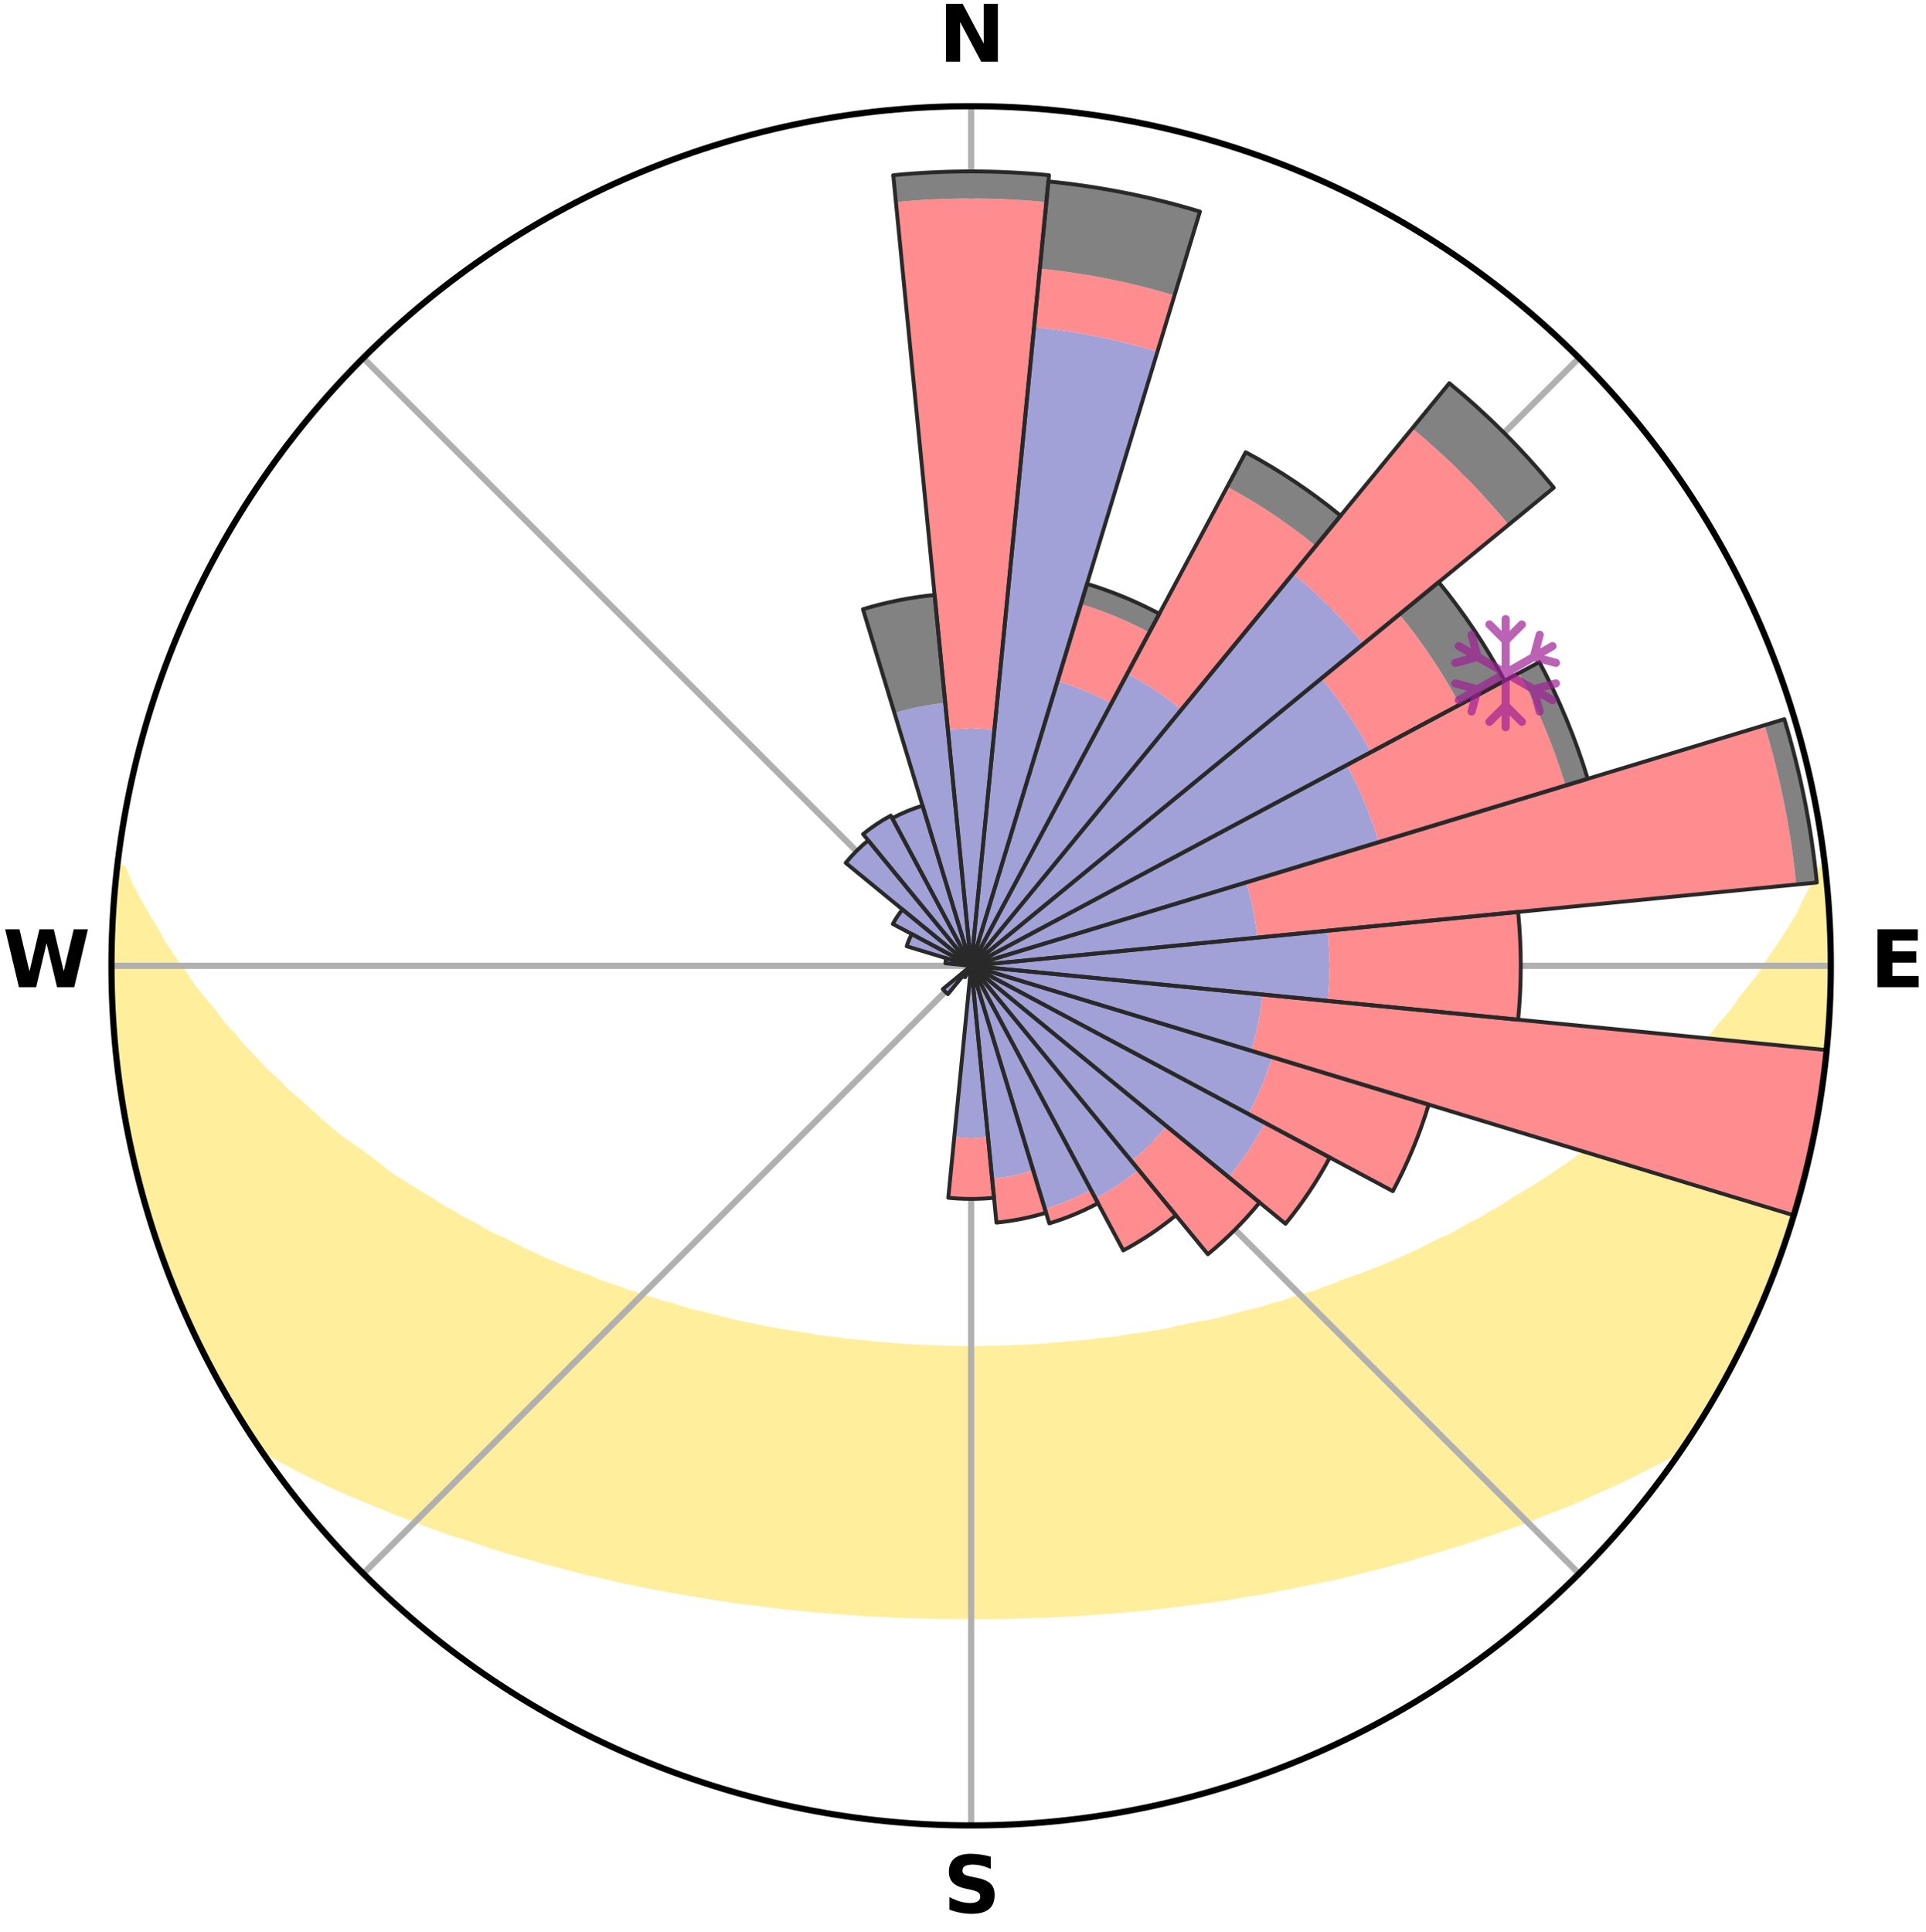 <?xml version="1.0" encoding="utf-8" standalone="no"?>
<!DOCTYPE svg PUBLIC "-//W3C//DTD SVG 1.1//EN"
  "http://www.w3.org/Graphics/SVG/1.1/DTD/svg11.dtd">
<svg xmlns:xlink="http://www.w3.org/1999/xlink" width="248.41pt" height="249.158pt" viewBox="0 0 248.41 249.158" xmlns="http://www.w3.org/2000/svg" version="1.1">
 <title>Ski Rose for Réallon</title>
 <defs>
  <style type="text/css">*{stroke-linejoin: round; stroke-linecap: butt}</style>
 </defs>
 <g id="figure_1">
  <g id="patch_1">
   <path d="M 0 249.158 
L 248.41 249.158 
L 248.41 0 
L 0 0 
z
" style="fill: #ffffff"/>
  </g>
  <g id="axes_1">
   <g id="patch_2">
    <path d="M 236.135 124.579 
C 236.135 110.018 233.267 95.599 227.695 82.147 
C 222.122 68.695 213.955 56.471 203.659 46.175 
C 193.363 35.879 181.139 27.711 167.687 22.139 
C 154.235 16.567 139.815 13.699 125.255 13.699 
C 110.694 13.699 96.275 16.567 82.823 22.139 
C 69.371 27.711 57.147 35.879 46.851 46.175 
C 36.555 56.471 28.387 68.695 22.815 82.147 
C 17.243 95.599 14.375 110.018 14.375 124.579 
C 14.375 139.14 17.243 153.559 22.815 167.011 
C 28.387 180.463 36.555 192.687 46.851 202.983 
C 57.147 213.279 69.371 221.447 82.823 227.019 
C 96.275 232.591 110.694 235.459 125.255 235.459 
C 139.815 235.459 154.235 232.591 167.687 227.019 
C 181.139 221.447 193.363 213.279 203.659 202.983 
C 213.955 192.687 222.122 180.463 227.695 167.011 
C 233.267 153.559 236.135 139.14 236.135 124.579 
M 125.255 124.579 
C 125.255 124.579 125.255 124.579 125.255 124.579 
C 125.255 124.579 125.255 124.579 125.255 124.579 
C 125.255 124.579 125.255 124.579 125.255 124.579 
C 125.255 124.579 125.255 124.579 125.255 124.579 
C 125.255 124.579 125.255 124.579 125.255 124.579 
C 125.255 124.579 125.255 124.579 125.255 124.579 
C 125.255 124.579 125.255 124.579 125.255 124.579 
C 125.255 124.579 125.255 124.579 125.255 124.579 
C 125.255 124.579 125.255 124.579 125.255 124.579 
C 125.255 124.579 125.255 124.579 125.255 124.579 
C 125.255 124.579 125.255 124.579 125.255 124.579 
C 125.255 124.579 125.255 124.579 125.255 124.579 
C 125.255 124.579 125.255 124.579 125.255 124.579 
C 125.255 124.579 125.255 124.579 125.255 124.579 
C 125.255 124.579 125.255 124.579 125.255 124.579 
C 125.255 124.579 125.255 124.579 125.255 124.579 
z
" style="fill: #ffffff"/>
   </g>
   <g id="PolyCollection_1">
    <defs>
     <path id="m6384923ddc" d="M 235.302 -137.117 
L 235.114 -137.096 
L 234.147 -135.064 
L 233.093 -133.066 
L 232.181 -131.119 
L 231.007 -129.196 
L 229.786 -127.316 
L 228.523 -125.48 
L 227.44 -123.687 
L 226.106 -121.938 
L 224.741 -120.235 
L 223.563 -118.566 
L 222.142 -116.954 
L 220.911 -115.368 
L 219.441 -113.848 
L 217.949 -112.376 
L 216.651 -110.92 
L 215.12 -109.541 
L 213.785 -108.171 
L 212.433 -106.842 
L 210.856 -105.602 
L 209.476 -104.359 
L 208.082 -103.159 
L 206.677 -101.999 
L 205.261 -100.88 
L 203.837 -99.802 
L 202.405 -98.765 
L 200.967 -97.768 
L 199.524 -96.811 
L 198.078 -95.893 
L 196.629 -95.015 
L 195.179 -94.175 
L 193.91 -93.291 
L 192.459 -92.524 
L 191.185 -91.707 
L 189.737 -91.012 
L 188.463 -90.26 
L 187.188 -89.539 
L 185.751 -88.944 
L 184.48 -88.286 
L 183.212 -87.656 
L 181.947 -87.055 
L 180.685 -86.483 
L 179.428 -85.938 
L 178.177 -85.419 
L 176.931 -84.927 
L 175.692 -84.46 
L 174.46 -84.018 
L 173.236 -83.599 
L 172.143 -83.096 
L 170.933 -82.723 
L 169.848 -82.262 
L 168.654 -81.931 
L 167.47 -81.62 
L 166.402 -81.22 
L 165.336 -80.838 
L 164.18 -80.583 
L 163.127 -80.236 
L 162.079 -79.907 
L 160.952 -79.702 
L 159.918 -79.405 
L 158.891 -79.123 
L 157.869 -78.856 
L 156.853 -78.604 
L 155.843 -78.366 
L 154.777 -78.239 
L 153.783 -78.025 
L 152.796 -77.823 
L 151.816 -77.632 
L 150.892 -77.362 
L 149.922 -77.195 
L 148.958 -77.038 
L 148.001 -76.89 
L 147.051 -76.752 
L 146.107 -76.621 
L 145.17 -76.499 
L 144.268 -76.31 
L 143.341 -76.206 
L 142.419 -76.108 
L 141.504 -76.016 
L 140.614 -75.867 
L 139.707 -75.79 
L 138.805 -75.718 
L 137.909 -75.65 
L 137.029 -75.537 
L 136.139 -75.482 
L 135.263 -75.387 
L 134.38 -75.342 
L 133.501 -75.301 
L 132.63 -75.231 
L 131.756 -75.198 
L 130.884 -75.169 
L 130.017 -75.122 
L 129.149 -75.101 
L 128.283 -75.069 
L 127.417 -75.057 
L 126.552 -75.046 
L 125.687 -75.037 
L 124.822 -75.037 
L 123.958 -75.045 
L 123.093 -75.063 
L 122.227 -75.079 
L 121.361 -75.097 
L 120.494 -75.137 
L 119.625 -75.164 
L 118.757 -75.22 
L 117.883 -75.255 
L 117.007 -75.293 
L 116.135 -75.372 
L 115.253 -75.42 
L 114.378 -75.517 
L 113.49 -75.576 
L 112.598 -75.639 
L 111.716 -75.761 
L 110.817 -75.836 
L 109.912 -75.916 
L 109.001 -76.002 
L 108.109 -76.161 
L 107.19 -76.262 
L 106.264 -76.369 
L 105.333 -76.483 
L 104.429 -76.684 
L 103.488 -76.816 
L 102.54 -76.957 
L 101.586 -77.106 
L 100.625 -77.265 
L 99.657 -77.434 
L 98.683 -77.613 
L 97.702 -77.804 
L 96.714 -78.005 
L 95.72 -78.219 
L 94.72 -78.446 
L 93.713 -78.685 
L 92.7 -78.939 
L 91.681 -79.206 
L 90.656 -79.489 
L 89.541 -79.681 
L 88.502 -79.994 
L 87.457 -80.323 
L 86.407 -80.67 
L 85.254 -80.926 
L 84.192 -81.308 
L 83.019 -81.6 
L 81.946 -82.02 
L 80.756 -82.351 
L 79.673 -82.811 
L 78.467 -83.185 
L 77.251 -83.58 
L 76.157 -84.106 
L 74.929 -84.548 
L 73.693 -85.014 
L 72.451 -85.506 
L 71.202 -86.024 
L 69.949 -86.568 
L 68.69 -87.14 
L 67.428 -87.74 
L 66.164 -88.368 
L 64.897 -89.025 
L 63.463 -89.619 
L 62.191 -90.338 
L 60.92 -91.088 
L 59.475 -91.783 
L 58.205 -92.598 
L 56.757 -93.363 
L 55.491 -94.245 
L 54.045 -95.083 
L 52.599 -95.959 
L 51.156 -96.875 
L 49.716 -97.829 
L 48.478 -98.89 
L 47.051 -99.922 
L 45.632 -100.994 
L 44.019 -102.05 
L 42.617 -103.207 
L 41.226 -104.406 
L 39.849 -105.645 
L 38.485 -106.926 
L 36.926 -108.208 
L 35.593 -109.575 
L 34.066 -110.951 
L 32.771 -112.403 
L 31.282 -113.872 
L 30.03 -115.41 
L 28.586 -116.971 
L 27.383 -118.593 
L 25.992 -120.245 
L 24.629 -121.944 
L 23.514 -123.691 
L 22.216 -125.478 
L 20.954 -127.31 
L 19.947 -129.177 
L 18.77 -131.092 
L 17.646 -133.048 
L 16.588 -135.042 
L 15.805 -137.049 
L 15.189 -137.119 
L 15.189 -137.119 
L 14.894 -135.206 
L 14.867 -133.267 
L 14.637 -131.345 
L 14.488 -129.415 
L 14.464 -127.48 
L 14.381 -125.547 
L 14.471 -123.612 
L 14.454 -121.678 
L 14.555 -119.746 
L 14.603 -117.811 
L 14.764 -115.883 
L 15.064 -113.969 
L 15.152 -112.034 
L 15.329 -110.107 
L 15.605 -108.192 
L 15.969 -106.291 
L 16.242 -104.375 
L 16.666 -102.486 
L 17.118 -100.606 
L 17.487 -98.706 
L 17.932 -96.824 
L 18.473 -94.966 
L 19.043 -93.118 
L 19.539 -91.247 
L 20.169 -89.418 
L 20.759 -87.575 
L 21.448 -85.767 
L 22.098 -83.944 
L 22.848 -82.161 
L 23.629 -80.391 
L 24.377 -78.606 
L 25.224 -76.867 
L 26.047 -75.116 
L 26.912 -73.385 
L 27.824 -71.679 
L 28.784 -69.999 
L 29.768 -68.333 
L 30.72 -66.648 
L 31.742 -65.005 
L 32.816 -63.395 
L 34.321 -62.082 
L 36.22 -61.071 
L 38.073 -60.068 
L 39.943 -59.117 
L 41.816 -58.209 
L 43.695 -57.346 
L 45.57 -56.522 
L 47.445 -55.739 
L 49.311 -54.989 
L 51.115 -54.223 
L 52.972 -53.547 
L 54.765 -52.848 
L 56.552 -52.181 
L 58.332 -51.545 
L 60.15 -50.992 
L 61.912 -50.415 
L 63.623 -49.814 
L 65.369 -49.293 
L 67.105 -48.797 
L 68.832 -48.327 
L 70.508 -47.827 
L 72.215 -47.405 
L 73.878 -46.958 
L 75.531 -46.528 
L 77.207 -46.172 
L 78.845 -45.79 
L 80.471 -45.423 
L 82.091 -45.082 
L 83.701 -44.754 
L 85.304 -44.45 
L 86.896 -44.158 
L 88.482 -43.888 
L 90.057 -43.628 
L 91.608 -43.348 
L 93.17 -43.126 
L 94.708 -42.879 
L 96.253 -42.679 
L 97.791 -42.5 
L 99.311 -42.296 
L 100.826 -42.108 
L 102.342 -41.96 
L 103.846 -41.798 
L 105.345 -41.65 
L 106.846 -41.543 
L 108.336 -41.419 
L 109.821 -41.307 
L 111.303 -41.208 
L 112.784 -41.133 
L 114.259 -41.055 
L 115.731 -40.988 
L 117.201 -40.933 
L 118.668 -40.888 
L 120.134 -40.854 
L 121.598 -40.831 
L 123.062 -40.825 
L 124.524 -40.819 
L 125.986 -40.816 
L 127.448 -40.82 
L 128.911 -40.833 
L 130.375 -40.858 
L 131.841 -40.892 
L 133.309 -40.938 
L 134.778 -40.995 
L 136.251 -41.051 
L 137.727 -41.128 
L 139.205 -41.217 
L 140.687 -41.317 
L 142.172 -41.429 
L 143.667 -41.526 
L 145.161 -41.662 
L 146.66 -41.811 
L 148.17 -41.948 
L 149.679 -42.123 
L 151.194 -42.312 
L 152.725 -42.478 
L 154.251 -42.696 
L 155.795 -42.897 
L 157.349 -43.103 
L 158.894 -43.367 
L 160.461 -43.611 
L 162.039 -43.863 
L 163.623 -44.138 
L 165.195 -44.472 
L 166.798 -44.775 
L 168.406 -45.105 
L 170.026 -45.446 
L 171.682 -45.762 
L 173.317 -46.149 
L 174.964 -46.551 
L 176.615 -46.982 
L 178.311 -47.381 
L 179.984 -47.852 
L 181.701 -48.297 
L 183.384 -48.823 
L 185.12 -49.319 
L 186.865 -49.84 
L 188.619 -50.389 
L 190.382 -50.966 
L 192.154 -51.572 
L 193.933 -52.208 
L 195.775 -52.817 
L 197.569 -53.517 
L 199.367 -54.249 
L 201.227 -54.963 
L 203.099 -55.709 
L 204.91 -56.547 
L 206.783 -57.372 
L 208.663 -58.233 
L 210.535 -59.141 
L 212.405 -60.091 
L 214.327 -61.044 
L 216.157 -62.104 
L 217.703 -63.389 
L 218.76 -65.01 
L 219.794 -66.645 
L 220.763 -68.32 
L 221.715 -70.004 
L 222.659 -71.693 
L 223.547 -73.412 
L 224.466 -75.114 
L 225.318 -76.852 
L 226.115 -78.614 
L 226.863 -80.399 
L 227.685 -82.151 
L 228.322 -83.98 
L 229.074 -85.763 
L 229.71 -87.589 
L 230.36 -89.411 
L 230.963 -91.249 
L 231.52 -93.102 
L 232.031 -94.967 
L 232.497 -96.844 
L 233.032 -98.704 
L 233.474 -100.587 
L 233.807 -102.494 
L 234.229 -104.382 
L 234.528 -106.293 
L 234.876 -108.196 
L 235.044 -110.125 
L 235.359 -112.034 
L 235.599 -113.954 
L 235.684 -115.888 
L 235.852 -117.815 
L 236.016 -119.743 
L 235.953 -121.68 
L 236.045 -123.612 
L 236.102 -125.546 
L 236.096 -127.482 
L 235.894 -129.41 
L 235.849 -131.343 
L 235.771 -133.277 
L 235.474 -135.192 
L 235.302 -137.117 
z
" style="stroke: #ffee9c"/>
    </defs>
    <g clip-path="url(#p0d43e7a6a6)">
     <use xlink:href="#m6384923ddc" x="0" y="249.158" style="fill: #ffee9c; stroke: #ffee9c"/>
    </g>
   </g>
   <g id="matplotlib.axis_1">
    <g id="xtick_1">
     <g id="line2d_1">
      <path d="M 125.255 124.579 
L 125.255 13.699 
" clip-path="url(#p0d43e7a6a6)" style="fill: none; stroke: #b0b0b0; stroke-width: 0.8; stroke-linecap: square"/>
     </g>
     <g id="text_1">
      <!-- N -->
      <g transform="translate(121.07 7.958) scale(0.1 -0.1)">
       <defs>
        <path id="DejaVuSans-Bold-4e" d="M 588 4666 
L 1931 4666 
L 3628 1466 
L 3628 4666 
L 4769 4666 
L 4769 0 
L 3425 0 
L 1728 3200 
L 1728 0 
L 588 0 
L 588 4666 
z
" transform="scale(0.016)"/>
       </defs>
       <use xlink:href="#DejaVuSans-Bold-4e"/>
      </g>
     </g>
    </g>
    <g id="xtick_2">
     <g id="line2d_2">
      <path d="M 125.255 124.579 
L 203.659 46.175 
" clip-path="url(#p0d43e7a6a6)" style="fill: none; stroke: #b0b0b0; stroke-width: 0.8; stroke-linecap: square"/>
     </g>
    </g>
    <g id="xtick_3">
     <g id="line2d_3">
      <path d="M 125.255 124.579 
L 236.135 124.579 
" clip-path="url(#p0d43e7a6a6)" style="fill: none; stroke: #b0b0b0; stroke-width: 0.8; stroke-linecap: square"/>
     </g>
     <g id="text_2">
      <!-- E -->
      <g transform="translate(241.219 127.338) scale(0.1 -0.1)">
       <defs>
        <path id="DejaVuSans-Bold-45" d="M 588 4666 
L 3834 4666 
L 3834 3756 
L 1791 3756 
L 1791 2888 
L 3713 2888 
L 3713 1978 
L 1791 1978 
L 1791 909 
L 3903 909 
L 3903 0 
L 588 0 
L 588 4666 
z
" transform="scale(0.016)"/>
       </defs>
       <use xlink:href="#DejaVuSans-Bold-45"/>
      </g>
     </g>
    </g>
    <g id="xtick_4">
     <g id="line2d_4">
      <path d="M 125.255 124.579 
L 203.659 202.983 
" clip-path="url(#p0d43e7a6a6)" style="fill: none; stroke: #b0b0b0; stroke-width: 0.8; stroke-linecap: square"/>
     </g>
    </g>
    <g id="xtick_5">
     <g id="line2d_5">
      <path d="M 125.255 124.579 
L 125.255 235.459 
" clip-path="url(#p0d43e7a6a6)" style="fill: none; stroke: #b0b0b0; stroke-width: 0.8; stroke-linecap: square"/>
     </g>
     <g id="text_3">
      <!-- S -->
      <g transform="translate(121.654 246.718) scale(0.1 -0.1)">
       <defs>
        <path id="DejaVuSans-Bold-53" d="M 3834 4519 
L 3834 3531 
Q 3450 3703 3084 3790 
Q 2719 3878 2394 3878 
Q 1963 3878 1756 3759 
Q 1550 3641 1550 3391 
Q 1550 3203 1689 3098 
Q 1828 2994 2194 2919 
L 2706 2816 
Q 3484 2659 3812 2340 
Q 4141 2022 4141 1434 
Q 4141 663 3683 286 
Q 3225 -91 2284 -91 
Q 1841 -91 1394 -6 
Q 947 78 500 244 
L 500 1259 
Q 947 1022 1364 901 
Q 1781 781 2169 781 
Q 2563 781 2772 912 
Q 2981 1044 2981 1288 
Q 2981 1506 2839 1625 
Q 2697 1744 2272 1838 
L 1806 1941 
Q 1106 2091 782 2419 
Q 459 2747 459 3303 
Q 459 4000 909 4375 
Q 1359 4750 2203 4750 
Q 2588 4750 2994 4692 
Q 3400 4634 3834 4519 
z
" transform="scale(0.016)"/>
       </defs>
       <use xlink:href="#DejaVuSans-Bold-53"/>
      </g>
     </g>
    </g>
    <g id="xtick_6">
     <g id="line2d_6">
      <path d="M 125.255 124.579 
L 46.851 202.983 
" clip-path="url(#p0d43e7a6a6)" style="fill: none; stroke: #b0b0b0; stroke-width: 0.8; stroke-linecap: square"/>
     </g>
    </g>
    <g id="xtick_7">
     <g id="line2d_7">
      <path d="M 125.255 124.579 
L 14.375 124.579 
" clip-path="url(#p0d43e7a6a6)" style="fill: none; stroke: #b0b0b0; stroke-width: 0.8; stroke-linecap: square"/>
     </g>
     <g id="text_4">
      <!-- W -->
      <g transform="translate(0.36 127.338) scale(0.1 -0.1)">
       <defs>
        <path id="DejaVuSans-Bold-57" d="M 191 4666 
L 1344 4666 
L 2150 1275 
L 2950 4666 
L 4109 4666 
L 4909 1275 
L 5716 4666 
L 6859 4666 
L 5759 0 
L 4372 0 
L 3525 3547 
L 2688 0 
L 1300 0 
L 191 4666 
z
" transform="scale(0.016)"/>
       </defs>
       <use xlink:href="#DejaVuSans-Bold-57"/>
      </g>
     </g>
    </g>
    <g id="xtick_8">
     <g id="line2d_8">
      <path d="M 125.255 124.579 
L 46.851 46.175 
" clip-path="url(#p0d43e7a6a6)" style="fill: none; stroke: #b0b0b0; stroke-width: 0.8; stroke-linecap: square"/>
     </g>
    </g>
   </g>
   <g id="matplotlib.axis_2"/>
   <g id="patch_3">
    <path d="M 125.255 124.579 
C 125.255 124.579 125.255 124.579 125.255 124.579 
C 125.255 124.579 125.255 124.579 125.255 124.579 
L 125.255 124.579 
C 125.255 124.579 125.255 124.579 125.255 124.579 
C 125.255 124.579 125.255 124.579 125.255 124.579 
z
" clip-path="url(#p0d43e7a6a6)" style="fill: #d9d9d9"/>
   </g>
   <g id="patch_4">
    <path d="M 125.255 124.579 
C 125.255 124.579 125.255 124.579 125.255 124.579 
C 125.255 124.579 125.255 124.579 125.255 124.579 
L 125.255 124.579 
C 125.255 124.579 125.255 124.579 125.255 124.579 
C 125.255 124.579 125.255 124.579 125.255 124.579 
z
" clip-path="url(#p0d43e7a6a6)" style="fill: #d9d9d9"/>
   </g>
   <g id="patch_5">
    <path d="M 125.255 124.579 
C 125.255 124.579 125.255 124.579 125.255 124.579 
C 125.255 124.579 125.255 124.579 125.255 124.579 
L 125.255 124.579 
C 125.255 124.579 125.255 124.579 125.255 124.579 
C 125.255 124.579 125.255 124.579 125.255 124.579 
z
" clip-path="url(#p0d43e7a6a6)" style="fill: #d9d9d9"/>
   </g>
   <g id="patch_6">
    <path d="M 125.255 124.579 
C 125.255 124.579 125.255 124.579 125.255 124.579 
C 125.255 124.579 125.255 124.579 125.255 124.579 
L 125.255 124.579 
C 125.255 124.579 125.255 124.579 125.255 124.579 
C 125.255 124.579 125.255 124.579 125.255 124.579 
z
" clip-path="url(#p0d43e7a6a6)" style="fill: #d9d9d9"/>
   </g>
   <g id="patch_7">
    <path d="M 125.255 124.579 
C 125.255 124.579 125.255 124.579 125.255 124.579 
C 125.255 124.579 125.255 124.579 125.255 124.579 
L 125.255 124.579 
C 125.255 124.579 125.255 124.579 125.255 124.579 
C 125.255 124.579 125.255 124.579 125.255 124.579 
z
" clip-path="url(#p0d43e7a6a6)" style="fill: #d9d9d9"/>
   </g>
   <g id="patch_8">
    <path d="M 125.255 124.579 
C 125.255 124.579 125.255 124.579 125.255 124.579 
C 125.255 124.579 125.255 124.579 125.255 124.579 
L 125.255 124.579 
C 125.255 124.579 125.255 124.579 125.255 124.579 
C 125.255 124.579 125.255 124.579 125.255 124.579 
z
" clip-path="url(#p0d43e7a6a6)" style="fill: #d9d9d9"/>
   </g>
   <g id="patch_9">
    <path d="M 125.255 124.579 
C 125.255 124.579 125.255 124.579 125.255 124.579 
C 125.255 124.579 125.255 124.579 125.255 124.579 
L 125.255 124.579 
C 125.255 124.579 125.255 124.579 125.255 124.579 
C 125.255 124.579 125.255 124.579 125.255 124.579 
z
" clip-path="url(#p0d43e7a6a6)" style="fill: #d9d9d9"/>
   </g>
   <g id="patch_10">
    <path d="M 125.255 124.579 
C 125.255 124.579 125.255 124.579 125.255 124.579 
C 125.255 124.579 125.255 124.579 125.255 124.579 
L 125.255 124.579 
C 125.255 124.579 125.255 124.579 125.255 124.579 
C 125.255 124.579 125.255 124.579 125.255 124.579 
z
" clip-path="url(#p0d43e7a6a6)" style="fill: #d9d9d9"/>
   </g>
   <g id="patch_11">
    <path d="M 125.255 124.579 
C 125.255 124.579 125.255 124.579 125.255 124.579 
C 125.255 124.579 125.255 124.579 125.255 124.579 
L 125.255 124.579 
C 125.255 124.579 125.255 124.579 125.255 124.579 
C 125.255 124.579 125.255 124.579 125.255 124.579 
z
" clip-path="url(#p0d43e7a6a6)" style="fill: #d9d9d9"/>
   </g>
   <g id="patch_12">
    <path d="M 125.255 124.579 
C 125.255 124.579 125.255 124.579 125.255 124.579 
C 125.255 124.579 125.255 124.579 125.255 124.579 
L 125.255 124.579 
C 125.255 124.579 125.255 124.579 125.255 124.579 
C 125.255 124.579 125.255 124.579 125.255 124.579 
z
" clip-path="url(#p0d43e7a6a6)" style="fill: #d9d9d9"/>
   </g>
   <g id="patch_13">
    <path d="M 125.255 124.579 
C 125.255 124.579 125.255 124.579 125.255 124.579 
C 125.255 124.579 125.255 124.579 125.255 124.579 
L 125.255 124.579 
C 125.255 124.579 125.255 124.579 125.255 124.579 
C 125.255 124.579 125.255 124.579 125.255 124.579 
z
" clip-path="url(#p0d43e7a6a6)" style="fill: #d9d9d9"/>
   </g>
   <g id="patch_14">
    <path d="M 125.255 124.579 
C 125.255 124.579 125.255 124.579 125.255 124.579 
C 125.255 124.579 125.255 124.579 125.255 124.579 
L 125.255 124.579 
C 125.255 124.579 125.255 124.579 125.255 124.579 
C 125.255 124.579 125.255 124.579 125.255 124.579 
z
" clip-path="url(#p0d43e7a6a6)" style="fill: #d9d9d9"/>
   </g>
   <g id="patch_15">
    <path d="M 125.255 124.579 
C 125.255 124.579 125.255 124.579 125.255 124.579 
C 125.255 124.579 125.255 124.579 125.255 124.579 
L 125.255 124.579 
C 125.255 124.579 125.255 124.579 125.255 124.579 
C 125.255 124.579 125.255 124.579 125.255 124.579 
z
" clip-path="url(#p0d43e7a6a6)" style="fill: #d9d9d9"/>
   </g>
   <g id="patch_16">
    <path d="M 125.255 124.579 
C 125.255 124.579 125.255 124.579 125.255 124.579 
C 125.255 124.579 125.255 124.579 125.255 124.579 
L 125.255 124.579 
C 125.255 124.579 125.255 124.579 125.255 124.579 
C 125.255 124.579 125.255 124.579 125.255 124.579 
z
" clip-path="url(#p0d43e7a6a6)" style="fill: #d9d9d9"/>
   </g>
   <g id="patch_17">
    <path d="M 125.255 124.579 
C 125.255 124.579 125.255 124.579 125.255 124.579 
C 125.255 124.579 125.255 124.579 125.255 124.579 
L 125.255 124.579 
C 125.255 124.579 125.255 124.579 125.255 124.579 
C 125.255 124.579 125.255 124.579 125.255 124.579 
z
" clip-path="url(#p0d43e7a6a6)" style="fill: #d9d9d9"/>
   </g>
   <g id="patch_18">
    <path d="M 125.255 124.579 
C 125.255 124.579 125.255 124.579 125.255 124.579 
C 125.255 124.579 125.255 124.579 125.255 124.579 
L 125.255 124.579 
C 125.255 124.579 125.255 124.579 125.255 124.579 
C 125.255 124.579 125.255 124.579 125.255 124.579 
z
" clip-path="url(#p0d43e7a6a6)" style="fill: #d9d9d9"/>
   </g>
   <g id="patch_19">
    <path d="M 125.255 124.579 
C 125.255 124.579 125.255 124.579 125.255 124.579 
C 125.255 124.579 125.255 124.579 125.255 124.579 
L 125.255 124.579 
C 125.255 124.579 125.255 124.579 125.255 124.579 
C 125.255 124.579 125.255 124.579 125.255 124.579 
z
" clip-path="url(#p0d43e7a6a6)" style="fill: #d9d9d9"/>
   </g>
   <g id="patch_20">
    <path d="M 125.255 124.579 
C 125.255 124.579 125.255 124.579 125.255 124.579 
C 125.255 124.579 125.255 124.579 125.255 124.579 
L 125.255 124.579 
C 125.255 124.579 125.255 124.579 125.255 124.579 
C 125.255 124.579 125.255 124.579 125.255 124.579 
z
" clip-path="url(#p0d43e7a6a6)" style="fill: #d9d9d9"/>
   </g>
   <g id="patch_21">
    <path d="M 125.255 124.579 
C 125.255 124.579 125.255 124.579 125.255 124.579 
C 125.255 124.579 125.255 124.579 125.255 124.579 
L 125.255 124.579 
C 125.255 124.579 125.255 124.579 125.255 124.579 
C 125.255 124.579 125.255 124.579 125.255 124.579 
z
" clip-path="url(#p0d43e7a6a6)" style="fill: #d9d9d9"/>
   </g>
   <g id="patch_22">
    <path d="M 125.255 124.579 
C 125.255 124.579 125.255 124.579 125.255 124.579 
C 125.255 124.579 125.255 124.579 125.255 124.579 
L 125.255 124.579 
C 125.255 124.579 125.255 124.579 125.255 124.579 
C 125.255 124.579 125.255 124.579 125.255 124.579 
z
" clip-path="url(#p0d43e7a6a6)" style="fill: #d9d9d9"/>
   </g>
   <g id="patch_23">
    <path d="M 125.255 124.579 
C 125.255 124.579 125.255 124.579 125.255 124.579 
C 125.255 124.579 125.255 124.579 125.255 124.579 
L 125.255 124.579 
C 125.255 124.579 125.255 124.579 125.255 124.579 
C 125.255 124.579 125.255 124.579 125.255 124.579 
z
" clip-path="url(#p0d43e7a6a6)" style="fill: #d9d9d9"/>
   </g>
   <g id="patch_24">
    <path d="M 125.255 124.579 
C 125.255 124.579 125.255 124.579 125.255 124.579 
C 125.255 124.579 125.255 124.579 125.255 124.579 
L 125.255 124.579 
C 125.255 124.579 125.255 124.579 125.255 124.579 
C 125.255 124.579 125.255 124.579 125.255 124.579 
z
" clip-path="url(#p0d43e7a6a6)" style="fill: #d9d9d9"/>
   </g>
   <g id="patch_25">
    <path d="M 125.255 124.579 
C 125.255 124.579 125.255 124.579 125.255 124.579 
C 125.255 124.579 125.255 124.579 125.255 124.579 
L 125.255 124.579 
C 125.255 124.579 125.255 124.579 125.255 124.579 
C 125.255 124.579 125.255 124.579 125.255 124.579 
z
" clip-path="url(#p0d43e7a6a6)" style="fill: #d9d9d9"/>
   </g>
   <g id="patch_26">
    <path d="M 125.255 124.579 
C 125.255 124.579 125.255 124.579 125.255 124.579 
C 125.255 124.579 125.255 124.579 125.255 124.579 
L 125.255 124.579 
C 125.255 124.579 125.255 124.579 125.255 124.579 
C 125.255 124.579 125.255 124.579 125.255 124.579 
z
" clip-path="url(#p0d43e7a6a6)" style="fill: #d9d9d9"/>
   </g>
   <g id="patch_27">
    <path d="M 125.255 124.579 
C 125.255 124.579 125.255 124.579 125.255 124.579 
C 125.255 124.579 125.255 124.579 125.255 124.579 
L 125.255 124.579 
C 125.255 124.579 125.255 124.579 125.255 124.579 
C 125.255 124.579 125.255 124.579 125.255 124.579 
z
" clip-path="url(#p0d43e7a6a6)" style="fill: #d9d9d9"/>
   </g>
   <g id="patch_28">
    <path d="M 125.255 124.579 
C 125.255 124.579 125.255 124.579 125.255 124.579 
C 125.255 124.579 125.255 124.579 125.255 124.579 
L 125.255 124.579 
C 125.255 124.579 125.255 124.579 125.255 124.579 
C 125.255 124.579 125.255 124.579 125.255 124.579 
z
" clip-path="url(#p0d43e7a6a6)" style="fill: #d9d9d9"/>
   </g>
   <g id="patch_29">
    <path d="M 125.255 124.579 
C 125.255 124.579 125.255 124.579 125.255 124.579 
C 125.255 124.579 125.255 124.579 125.255 124.579 
L 125.255 124.579 
C 125.255 124.579 125.255 124.579 125.255 124.579 
C 125.255 124.579 125.255 124.579 125.255 124.579 
z
" clip-path="url(#p0d43e7a6a6)" style="fill: #d9d9d9"/>
   </g>
   <g id="patch_30">
    <path d="M 125.255 124.579 
C 125.255 124.579 125.255 124.579 125.255 124.579 
C 125.255 124.579 125.255 124.579 125.255 124.579 
L 125.255 124.579 
C 125.255 124.579 125.255 124.579 125.255 124.579 
C 125.255 124.579 125.255 124.579 125.255 124.579 
z
" clip-path="url(#p0d43e7a6a6)" style="fill: #d9d9d9"/>
   </g>
   <g id="patch_31">
    <path d="M 125.255 124.579 
C 125.255 124.579 125.255 124.579 125.255 124.579 
C 125.255 124.579 125.255 124.579 125.255 124.579 
L 125.255 124.579 
C 125.255 124.579 125.255 124.579 125.255 124.579 
C 125.255 124.579 125.255 124.579 125.255 124.579 
z
" clip-path="url(#p0d43e7a6a6)" style="fill: #d9d9d9"/>
   </g>
   <g id="patch_32">
    <path d="M 125.255 124.579 
C 125.255 124.579 125.255 124.579 125.255 124.579 
C 125.255 124.579 125.255 124.579 125.255 124.579 
L 125.255 124.579 
C 125.255 124.579 125.255 124.579 125.255 124.579 
C 125.255 124.579 125.255 124.579 125.255 124.579 
z
" clip-path="url(#p0d43e7a6a6)" style="fill: #d9d9d9"/>
   </g>
   <g id="patch_33">
    <path d="M 125.255 124.579 
C 125.255 124.579 125.255 124.579 125.255 124.579 
C 125.255 124.579 125.255 124.579 125.255 124.579 
L 125.255 124.579 
C 125.255 124.579 125.255 124.579 125.255 124.579 
C 125.255 124.579 125.255 124.579 125.255 124.579 
z
" clip-path="url(#p0d43e7a6a6)" style="fill: #d9d9d9"/>
   </g>
   <g id="patch_34">
    <path d="M 125.255 124.579 
C 125.255 124.579 125.255 124.579 125.255 124.579 
C 125.255 124.579 125.255 124.579 125.255 124.579 
L 125.255 124.579 
C 125.255 124.579 125.255 124.579 125.255 124.579 
C 125.255 124.579 125.255 124.579 125.255 124.579 
z
" clip-path="url(#p0d43e7a6a6)" style="fill: #d9d9d9"/>
   </g>
   <g id="patch_35">
    <path d="M 125.255 124.579 
C 125.255 124.579 125.255 124.579 125.255 124.579 
C 125.255 124.579 125.255 124.579 125.255 124.579 
L 128.256 94.107 
C 127.259 94.009 126.257 93.959 125.255 93.959 
C 124.253 93.959 123.251 94.009 122.254 94.107 
z
" clip-path="url(#p0d43e7a6a6)" style="fill: #a1a1d8"/>
   </g>
   <g id="patch_36">
    <path d="M 125.255 124.579 
C 125.255 124.579 125.255 124.579 125.255 124.579 
C 125.255 124.579 125.255 124.579 125.255 124.579 
L 149.286 45.36 
C 146.693 44.573 144.063 43.915 141.405 43.386 
C 138.748 42.857 136.066 42.46 133.369 42.194 
z
" clip-path="url(#p0d43e7a6a6)" style="fill: #a1a1d8"/>
   </g>
   <g id="patch_37">
    <path d="M 125.255 124.579 
C 125.255 124.579 125.255 124.579 125.255 124.579 
C 125.255 124.579 125.255 124.579 125.255 124.579 
L 143.349 90.728 
C 142.241 90.135 141.104 89.598 139.944 89.117 
C 138.783 88.636 137.599 88.213 136.397 87.848 
z
" clip-path="url(#p0d43e7a6a6)" style="fill: #a1a1d8"/>
   </g>
   <g id="patch_38">
    <path d="M 125.255 124.579 
C 125.255 124.579 125.255 124.579 125.255 124.579 
C 125.255 124.579 125.255 124.579 125.255 124.579 
L 152.376 91.532 
C 151.294 90.644 150.17 89.81 149.006 89.032 
C 147.843 88.255 146.642 87.535 145.408 86.876 
z
" clip-path="url(#p0d43e7a6a6)" style="fill: #a1a1d8"/>
   </g>
   <g id="patch_39">
    <path d="M 125.255 124.579 
C 125.255 124.579 125.255 124.579 125.255 124.579 
C 125.255 124.579 125.255 124.579 125.255 124.579 
L 175.846 83.06 
C 174.487 81.404 173.047 79.816 171.532 78.302 
C 170.018 76.787 168.429 75.347 166.774 73.988 
z
" clip-path="url(#p0d43e7a6a6)" style="fill: #a1a1d8"/>
   </g>
   <g id="patch_40">
    <path d="M 125.255 124.579 
C 125.255 124.579 125.255 124.579 125.255 124.579 
C 125.255 124.579 125.255 124.579 125.255 124.579 
L 176.817 97.019 
C 175.915 95.331 174.93 93.689 173.867 92.097 
C 172.804 90.506 171.663 88.968 170.449 87.489 
z
" clip-path="url(#p0d43e7a6a6)" style="fill: #a1a1d8"/>
   </g>
   <g id="patch_41">
    <path d="M 125.255 124.579 
C 125.255 124.579 125.255 124.579 125.255 124.579 
C 125.255 124.579 125.255 124.579 125.255 124.579 
L 177.836 108.629 
C 177.314 106.908 176.708 105.213 176.019 103.552 
C 175.331 101.89 174.562 100.263 173.714 98.677 
z
" clip-path="url(#p0d43e7a6a6)" style="fill: #a1a1d8"/>
   </g>
   <g id="patch_42">
    <path d="M 125.255 124.579 
C 125.255 124.579 125.255 124.579 125.255 124.579 
C 125.255 124.579 125.255 124.579 125.255 124.579 
L 162.166 120.944 
C 162.047 119.735 161.869 118.534 161.632 117.343 
C 161.395 116.153 161.1 114.974 160.748 113.812 
z
" clip-path="url(#p0d43e7a6a6)" style="fill: #a1a1d8"/>
   </g>
   <g id="patch_43">
    <path d="M 125.255 124.579 
C 125.255 124.579 125.255 124.579 125.255 124.579 
C 125.255 124.579 125.255 124.579 125.255 124.579 
L 171.234 129.108 
C 171.383 127.603 171.457 126.091 171.457 124.579 
C 171.457 123.067 171.383 121.555 171.234 120.05 
z
" clip-path="url(#p0d43e7a6a6)" style="fill: #a1a1d8"/>
   </g>
   <g id="patch_44">
    <path d="M 125.255 124.579 
C 125.255 124.579 125.255 124.579 125.255 124.579 
C 125.255 124.579 125.255 124.579 125.255 124.579 
L 161.39 135.54 
C 161.748 134.358 162.049 133.158 162.29 131.946 
C 162.531 130.734 162.713 129.51 162.834 128.28 
z
" clip-path="url(#p0d43e7a6a6)" style="fill: #a1a1d8"/>
   </g>
   <g id="patch_45">
    <path d="M 125.255 124.579 
C 125.255 124.579 125.255 124.579 125.255 124.579 
C 125.255 124.579 125.255 124.579 125.255 124.579 
L 161.039 143.706 
C 161.665 142.535 162.233 141.333 162.741 140.106 
C 163.249 138.879 163.697 137.628 164.083 136.357 
z
" clip-path="url(#p0d43e7a6a6)" style="fill: #a1a1d8"/>
   </g>
   <g id="patch_46">
    <path d="M 125.255 124.579 
C 125.255 124.579 125.255 124.579 125.255 124.579 
C 125.255 124.579 125.255 124.579 125.255 124.579 
L 158.478 151.845 
C 159.371 150.757 160.209 149.627 160.991 148.457 
C 161.772 147.287 162.496 146.08 163.159 144.839 
z
" clip-path="url(#p0d43e7a6a6)" style="fill: #a1a1d8"/>
   </g>
   <g id="patch_47">
    <path d="M 125.255 124.579 
C 125.255 124.579 125.255 124.579 125.255 124.579 
C 125.255 124.579 125.255 124.579 125.255 124.579 
L 145.94 149.784 
C 146.765 149.107 147.556 148.389 148.311 147.635 
C 149.065 146.88 149.782 146.089 150.459 145.264 
z
" clip-path="url(#p0d43e7a6a6)" style="fill: #a1a1d8"/>
   </g>
   <g id="patch_48">
    <path d="M 125.255 124.579 
C 125.255 124.579 125.255 124.579 125.255 124.579 
C 125.255 124.579 125.255 124.579 125.255 124.579 
L 141.296 154.59 
C 142.279 154.065 143.234 153.492 144.161 152.874 
C 145.087 152.255 145.982 151.591 146.843 150.884 
z
" clip-path="url(#p0d43e7a6a6)" style="fill: #a1a1d8"/>
   </g>
   <g id="patch_49">
    <path d="M 125.255 124.579 
C 125.255 124.579 125.255 124.579 125.255 124.579 
C 125.255 124.579 125.255 124.579 125.255 124.579 
L 134.769 155.944 
C 135.796 155.633 136.807 155.271 137.798 154.861 
C 138.789 154.45 139.759 153.991 140.706 153.485 
z
" clip-path="url(#p0d43e7a6a6)" style="fill: #a1a1d8"/>
   </g>
   <g id="patch_50">
    <path d="M 125.255 124.579 
C 125.255 124.579 125.255 124.579 125.255 124.579 
C 125.255 124.579 125.255 124.579 125.255 124.579 
L 127.96 152.046 
C 128.859 151.958 129.753 151.825 130.639 151.649 
C 131.525 151.473 132.402 151.253 133.267 150.991 
z
" clip-path="url(#p0d43e7a6a6)" style="fill: #a1a1d8"/>
   </g>
   <g id="patch_51">
    <path d="M 125.255 124.579 
C 125.255 124.579 125.255 124.579 125.255 124.579 
C 125.255 124.579 125.255 124.579 125.255 124.579 
L 123.077 146.696 
C 123.8 146.767 124.527 146.803 125.255 146.803 
C 125.982 146.803 126.709 146.767 127.433 146.696 
z
" clip-path="url(#p0d43e7a6a6)" style="fill: #a1a1d8"/>
   </g>
   <g id="patch_52">
    <path d="M 125.255 124.579 
C 125.255 124.579 125.255 124.579 125.255 124.579 
C 125.255 124.579 125.255 124.579 125.255 124.579 
L 125.255 124.579 
C 125.255 124.579 125.255 124.579 125.255 124.579 
C 125.255 124.579 125.255 124.579 125.255 124.579 
z
" clip-path="url(#p0d43e7a6a6)" style="fill: #a1a1d8"/>
   </g>
   <g id="patch_53">
    <path d="M 125.255 124.579 
C 125.255 124.579 125.255 124.579 125.255 124.579 
C 125.255 124.579 125.255 124.579 125.255 124.579 
L 125.255 124.579 
C 125.255 124.579 125.255 124.579 125.255 124.579 
C 125.255 124.579 125.255 124.579 125.255 124.579 
z
" clip-path="url(#p0d43e7a6a6)" style="fill: #a1a1d8"/>
   </g>
   <g id="patch_54">
    <path d="M 125.255 124.579 
C 125.255 124.579 125.255 124.579 125.255 124.579 
C 125.255 124.579 125.255 124.579 125.255 124.579 
L 125.255 124.579 
C 125.255 124.579 125.255 124.579 125.255 124.579 
C 125.255 124.579 125.255 124.579 125.255 124.579 
z
" clip-path="url(#p0d43e7a6a6)" style="fill: #a1a1d8"/>
   </g>
   <g id="patch_55">
    <path d="M 125.255 124.579 
C 125.255 124.579 125.255 124.579 125.255 124.579 
C 125.255 124.579 125.255 124.579 125.255 124.579 
L 121.603 127.576 
C 121.701 127.696 121.805 127.811 121.914 127.92 
C 122.023 128.029 122.138 128.133 122.258 128.231 
z
" clip-path="url(#p0d43e7a6a6)" style="fill: #a1a1d8"/>
   </g>
   <g id="patch_56">
    <path d="M 125.255 124.579 
C 125.255 124.579 125.255 124.579 125.255 124.579 
C 125.255 124.579 125.255 124.579 125.255 124.579 
L 125.255 124.579 
C 125.255 124.579 125.255 124.579 125.255 124.579 
C 125.255 124.579 125.255 124.579 125.255 124.579 
z
" clip-path="url(#p0d43e7a6a6)" style="fill: #a1a1d8"/>
   </g>
   <g id="patch_57">
    <path d="M 125.255 124.579 
C 125.255 124.579 125.255 124.579 125.255 124.579 
C 125.255 124.579 125.255 124.579 125.255 124.579 
L 125.255 124.579 
C 125.255 124.579 125.255 124.579 125.255 124.579 
C 125.255 124.579 125.255 124.579 125.255 124.579 
z
" clip-path="url(#p0d43e7a6a6)" style="fill: #a1a1d8"/>
   </g>
   <g id="patch_58">
    <path d="M 125.255 124.579 
C 125.255 124.579 125.255 124.579 125.255 124.579 
C 125.255 124.579 125.255 124.579 125.255 124.579 
L 125.255 124.579 
C 125.255 124.579 125.255 124.579 125.255 124.579 
C 125.255 124.579 125.255 124.579 125.255 124.579 
z
" clip-path="url(#p0d43e7a6a6)" style="fill: #a1a1d8"/>
   </g>
   <g id="patch_59">
    <path d="M 125.255 124.579 
C 125.255 124.579 125.255 124.579 125.255 124.579 
C 125.255 124.579 125.255 124.579 125.255 124.579 
L 125.255 124.579 
C 125.255 124.579 125.255 124.579 125.255 124.579 
C 125.255 124.579 125.255 124.579 125.255 124.579 
z
" clip-path="url(#p0d43e7a6a6)" style="fill: #a1a1d8"/>
   </g>
   <g id="patch_60">
    <path d="M 125.255 124.579 
C 125.255 124.579 125.255 124.579 125.255 124.579 
C 125.255 124.579 125.255 124.579 125.255 124.579 
L 122.058 123.609 
C 122.026 123.714 121.999 123.82 121.978 123.927 
C 121.957 124.035 121.941 124.143 121.93 124.252 
z
" clip-path="url(#p0d43e7a6a6)" style="fill: #a1a1d8"/>
   </g>
   <g id="patch_61">
    <path d="M 125.255 124.579 
C 125.255 124.579 125.255 124.579 125.255 124.579 
C 125.255 124.579 125.255 124.579 125.255 124.579 
L 117.6 120.487 
C 117.466 120.738 117.344 120.995 117.236 121.257 
C 117.127 121.52 117.031 121.788 116.949 122.059 
z
" clip-path="url(#p0d43e7a6a6)" style="fill: #a1a1d8"/>
   </g>
   <g id="patch_62">
    <path d="M 125.255 124.579 
C 125.255 124.579 125.255 124.579 125.255 124.579 
C 125.255 124.579 125.255 124.579 125.255 124.579 
L 116.402 117.314 
C 116.165 117.604 115.941 117.905 115.733 118.217 
C 115.525 118.528 115.332 118.85 115.155 119.181 
z
" clip-path="url(#p0d43e7a6a6)" style="fill: #a1a1d8"/>
   </g>
   <g id="patch_63">
    <path d="M 125.255 124.579 
C 125.255 124.579 125.255 124.579 125.255 124.579 
C 125.255 124.579 125.255 124.579 125.255 124.579 
L 111.977 108.4 
C 111.447 108.834 110.939 109.294 110.455 109.779 
C 109.97 110.263 109.51 110.771 109.075 111.301 
z
" clip-path="url(#p0d43e7a6a6)" style="fill: #a1a1d8"/>
   </g>
   <g id="patch_64">
    <path d="M 125.255 124.579 
C 125.255 124.579 125.255 124.579 125.255 124.579 
C 125.255 124.579 125.255 124.579 125.255 124.579 
L 114.898 105.202 
C 114.263 105.541 113.646 105.911 113.048 106.311 
C 112.45 106.71 111.872 107.139 111.316 107.595 
z
" clip-path="url(#p0d43e7a6a6)" style="fill: #a1a1d8"/>
   </g>
   <g id="patch_65">
    <path d="M 125.255 124.579 
C 125.255 124.579 125.255 124.579 125.255 124.579 
C 125.255 124.579 125.255 124.579 125.255 124.579 
L 118.989 103.922 
C 118.312 104.127 117.647 104.365 116.994 104.635 
C 116.341 104.906 115.702 105.208 115.079 105.541 
z
" clip-path="url(#p0d43e7a6a6)" style="fill: #a1a1d8"/>
   </g>
   <g id="patch_66">
    <path d="M 125.255 124.579 
C 125.255 124.579 125.255 124.579 125.255 124.579 
C 125.255 124.579 125.255 124.579 125.255 124.579 
L 121.915 90.673 
C 120.806 90.782 119.702 90.946 118.608 91.163 
C 117.514 91.381 116.432 91.652 115.365 91.976 
z
" clip-path="url(#p0d43e7a6a6)" style="fill: #a1a1d8"/>
   </g>
   <g id="patch_67">
    <path d="M 122.254 94.107 
C 123.251 94.009 124.253 93.959 125.255 93.959 
C 126.257 93.959 127.259 94.009 128.256 94.107 
L 134.957 26.076 
C 131.732 25.758 128.495 25.599 125.255 25.599 
C 122.015 25.599 118.777 25.758 115.553 26.076 
z
" clip-path="url(#p0d43e7a6a6)" style="fill: #ff8c8e"/>
   </g>
   <g id="patch_68">
    <path d="M 133.369 42.194 
C 136.066 42.46 138.748 42.857 141.405 43.386 
C 144.063 43.915 146.693 44.573 149.286 45.36 
L 151.484 38.112 
C 148.654 37.253 145.784 36.534 142.883 35.957 
C 139.982 35.38 137.055 34.946 134.112 34.656 
z
" clip-path="url(#p0d43e7a6a6)" style="fill: #ff8c8e"/>
   </g>
   <g id="patch_69">
    <path d="M 136.397 87.848 
C 137.599 88.213 138.783 88.636 139.944 89.117 
C 141.104 89.598 142.241 90.135 143.349 90.728 
L 148.239 81.578 
C 146.832 80.826 145.388 80.143 143.914 79.532 
C 142.439 78.921 140.936 78.383 139.409 77.92 
z
" clip-path="url(#p0d43e7a6a6)" style="fill: #ff8c8e"/>
   </g>
   <g id="patch_70">
    <path d="M 145.408 86.876 
C 146.642 87.535 147.843 88.255 149.006 89.032 
C 150.17 89.81 151.294 90.644 152.376 91.532 
L 169.7 70.423 
C 167.927 68.968 166.084 67.601 164.178 66.327 
C 162.271 65.053 160.303 63.874 158.28 62.793 
z
" clip-path="url(#p0d43e7a6a6)" style="fill: #ff8c8e"/>
   </g>
   <g id="patch_71">
    <path d="M 166.774 73.988 
C 168.429 75.347 170.018 76.787 171.532 78.302 
C 173.047 79.816 174.487 81.404 175.846 83.06 
L 194.576 67.689 
C 192.714 65.42 190.741 63.244 188.666 61.168 
C 186.59 59.093 184.414 57.12 182.145 55.258 
z
" clip-path="url(#p0d43e7a6a6)" style="fill: #ff8c8e"/>
   </g>
   <g id="patch_72">
    <path d="M 170.449 87.489 
C 171.663 88.968 172.804 90.506 173.867 92.097 
C 174.93 93.689 175.915 95.331 176.817 97.019 
L 188.276 90.894 
C 187.173 88.831 185.97 86.823 184.671 84.879 
C 183.371 82.934 181.977 81.054 180.493 79.246 
z
" clip-path="url(#p0d43e7a6a6)" style="fill: #ff8c8e"/>
   </g>
   <g id="patch_73">
    <path d="M 173.714 98.677 
C 174.562 100.263 175.331 101.89 176.019 103.552 
C 176.708 105.213 177.314 106.908 177.836 108.629 
L 201.917 101.324 
C 201.156 98.815 200.272 96.344 199.268 93.922 
C 198.265 91.499 197.143 89.127 195.907 86.815 
z
" clip-path="url(#p0d43e7a6a6)" style="fill: #ff8c8e"/>
   </g>
   <g id="patch_74">
    <path d="M 160.748 113.812 
C 161.1 114.974 161.395 116.153 161.632 117.343 
C 161.869 118.534 162.047 119.735 162.166 120.944 
L 231.674 114.098 
C 231.331 110.614 230.817 107.15 230.134 103.717 
C 229.452 100.284 228.601 96.887 227.585 93.538 
z
" clip-path="url(#p0d43e7a6a6)" style="fill: #ff8c8e"/>
   </g>
   <g id="patch_75">
    <path d="M 171.234 120.05 
C 171.383 121.555 171.457 123.067 171.457 124.579 
C 171.457 126.091 171.383 127.603 171.234 129.108 
L 195.804 131.528 
C 196.031 129.218 196.145 126.899 196.145 124.579 
C 196.145 122.259 196.031 119.94 195.804 117.631 
z
" clip-path="url(#p0d43e7a6a6)" style="fill: #ff8c8e"/>
   </g>
   <g id="patch_76">
    <path d="M 162.834 128.28 
C 162.713 129.51 162.531 130.734 162.29 131.946 
C 162.049 133.158 161.748 134.358 161.39 135.54 
L 231.36 156.766 
C 232.414 153.293 233.296 149.77 234.004 146.211 
C 234.712 142.651 235.245 139.059 235.601 135.447 
z
" clip-path="url(#p0d43e7a6a6)" style="fill: #ff8c8e"/>
   </g>
   <g id="patch_77">
    <path d="M 164.083 136.357 
C 163.697 137.628 163.249 138.879 162.741 140.106 
C 162.233 141.333 161.665 142.535 161.039 143.706 
L 179.644 153.65 
C 180.595 151.87 181.459 150.044 182.231 148.179 
C 183.004 146.314 183.684 144.413 184.27 142.481 
z
" clip-path="url(#p0d43e7a6a6)" style="fill: #ff8c8e"/>
   </g>
   <g id="patch_78">
    <path d="M 163.159 144.839 
C 162.496 146.08 161.772 147.287 160.991 148.457 
C 160.209 149.627 159.371 150.757 158.478 151.845 
L 165.801 157.855 
C 166.891 156.528 167.914 155.148 168.868 153.72 
C 169.822 152.293 170.705 150.819 171.514 149.305 
z
" clip-path="url(#p0d43e7a6a6)" style="fill: #ff8c8e"/>
   </g>
   <g id="patch_79">
    <path d="M 150.459 145.264 
C 149.782 146.089 149.065 146.88 148.311 147.635 
C 147.556 148.389 146.765 149.107 145.94 149.784 
L 155.785 161.78 
C 157.003 160.781 158.17 159.722 159.284 158.609 
C 160.398 157.495 161.457 156.327 162.456 155.109 
z
" clip-path="url(#p0d43e7a6a6)" style="fill: #ff8c8e"/>
   </g>
   <g id="patch_80">
    <path d="M 146.843 150.884 
C 145.982 151.591 145.087 152.255 144.161 152.874 
C 143.234 153.492 142.279 154.065 141.296 154.59 
L 144.878 161.291 
C 146.079 160.649 147.249 159.948 148.382 159.191 
C 149.515 158.434 150.61 157.622 151.663 156.757 
z
" clip-path="url(#p0d43e7a6a6)" style="fill: #ff8c8e"/>
   </g>
   <g id="patch_81">
    <path d="M 140.706 153.485 
C 139.759 153.991 138.789 154.45 137.798 154.861 
C 136.807 155.271 135.796 155.633 134.769 155.944 
L 135.333 157.804 
C 136.421 157.474 137.491 157.091 138.541 156.656 
C 139.591 156.221 140.619 155.735 141.621 155.199 
z
" clip-path="url(#p0d43e7a6a6)" style="fill: #ff8c8e"/>
   </g>
   <g id="patch_82">
    <path d="M 133.267 150.991 
C 132.402 151.253 131.525 151.473 130.639 151.649 
C 129.753 151.825 128.859 151.958 127.96 152.046 
L 128.517 157.702 
C 129.601 157.595 130.68 157.435 131.748 157.223 
C 132.817 157.01 133.874 156.745 134.916 156.429 
z
" clip-path="url(#p0d43e7a6a6)" style="fill: #ff8c8e"/>
   </g>
   <g id="patch_83">
    <path d="M 127.433 146.696 
C 126.709 146.767 125.982 146.803 125.255 146.803 
C 124.527 146.803 123.8 146.767 123.077 146.696 
L 122.308 154.502 
C 123.287 154.599 124.271 154.647 125.255 154.647 
C 126.239 154.647 127.223 154.599 128.202 154.502 
z
" clip-path="url(#p0d43e7a6a6)" style="fill: #ff8c8e"/>
   </g>
   <g id="patch_84">
    <path d="M 125.255 124.579 
C 125.255 124.579 125.255 124.579 125.255 124.579 
C 125.255 124.579 125.255 124.579 125.255 124.579 
L 125.255 124.579 
C 125.255 124.579 125.255 124.579 125.255 124.579 
C 125.255 124.579 125.255 124.579 125.255 124.579 
z
" clip-path="url(#p0d43e7a6a6)" style="fill: #ff8c8e"/>
   </g>
   <g id="patch_85">
    <path d="M 125.255 124.579 
C 125.255 124.579 125.255 124.579 125.255 124.579 
C 125.255 124.579 125.255 124.579 125.255 124.579 
L 125.255 124.579 
C 125.255 124.579 125.255 124.579 125.255 124.579 
C 125.255 124.579 125.255 124.579 125.255 124.579 
z
" clip-path="url(#p0d43e7a6a6)" style="fill: #ff8c8e"/>
   </g>
   <g id="patch_86">
    <path d="M 125.255 124.579 
C 125.255 124.579 125.255 124.579 125.255 124.579 
C 125.255 124.579 125.255 124.579 125.255 124.579 
L 124.195 125.87 
C 124.237 125.905 124.281 125.938 124.327 125.968 
C 124.372 125.998 124.419 126.026 124.467 126.052 
z
" clip-path="url(#p0d43e7a6a6)" style="fill: #ff8c8e"/>
   </g>
   <g id="patch_87">
    <path d="M 122.258 128.231 
C 122.138 128.133 122.023 128.029 121.914 127.92 
C 121.805 127.811 121.701 127.696 121.603 127.576 
L 121.603 127.576 
C 121.701 127.696 121.805 127.811 121.914 127.92 
C 122.023 128.029 122.138 128.133 122.258 128.231 
z
" clip-path="url(#p0d43e7a6a6)" style="fill: #ff8c8e"/>
   </g>
   <g id="patch_88">
    <path d="M 125.255 124.579 
C 125.255 124.579 125.255 124.579 125.255 124.579 
C 125.255 124.579 125.255 124.579 125.255 124.579 
L 125.255 124.579 
C 125.255 124.579 125.255 124.579 125.255 124.579 
C 125.255 124.579 125.255 124.579 125.255 124.579 
z
" clip-path="url(#p0d43e7a6a6)" style="fill: #ff8c8e"/>
   </g>
   <g id="patch_89">
    <path d="M 125.255 124.579 
C 125.255 124.579 125.255 124.579 125.255 124.579 
C 125.255 124.579 125.255 124.579 125.255 124.579 
L 125.255 124.579 
C 125.255 124.579 125.255 124.579 125.255 124.579 
C 125.255 124.579 125.255 124.579 125.255 124.579 
z
" clip-path="url(#p0d43e7a6a6)" style="fill: #ff8c8e"/>
   </g>
   <g id="patch_90">
    <path d="M 125.255 124.579 
C 125.255 124.579 125.255 124.579 125.255 124.579 
C 125.255 124.579 125.255 124.579 125.255 124.579 
L 125.255 124.579 
C 125.255 124.579 125.255 124.579 125.255 124.579 
C 125.255 124.579 125.255 124.579 125.255 124.579 
z
" clip-path="url(#p0d43e7a6a6)" style="fill: #ff8c8e"/>
   </g>
   <g id="patch_91">
    <path d="M 125.255 124.579 
C 125.255 124.579 125.255 124.579 125.255 124.579 
C 125.255 124.579 125.255 124.579 125.255 124.579 
L 125.255 124.579 
C 125.255 124.579 125.255 124.579 125.255 124.579 
C 125.255 124.579 125.255 124.579 125.255 124.579 
z
" clip-path="url(#p0d43e7a6a6)" style="fill: #ff8c8e"/>
   </g>
   <g id="patch_92">
    <path d="M 121.93 124.252 
C 121.941 124.143 121.957 124.035 121.978 123.927 
C 121.999 123.82 122.026 123.714 122.058 123.609 
L 122.058 123.609 
C 122.026 123.714 121.999 123.82 121.978 123.927 
C 121.957 124.035 121.941 124.143 121.93 124.252 
z
" clip-path="url(#p0d43e7a6a6)" style="fill: #ff8c8e"/>
   </g>
   <g id="patch_93">
    <path d="M 116.949 122.059 
C 117.031 121.788 117.127 121.52 117.236 121.257 
C 117.344 120.995 117.466 120.738 117.6 120.487 
L 117.6 120.487 
C 117.466 120.738 117.344 120.995 117.236 121.257 
C 117.127 121.52 117.031 121.788 116.949 122.059 
z
" clip-path="url(#p0d43e7a6a6)" style="fill: #ff8c8e"/>
   </g>
   <g id="patch_94">
    <path d="M 115.155 119.181 
C 115.332 118.85 115.525 118.528 115.733 118.217 
C 115.941 117.905 116.165 117.604 116.402 117.314 
L 116.402 117.314 
C 116.165 117.604 115.941 117.905 115.733 118.217 
C 115.525 118.528 115.332 118.85 115.155 119.181 
z
" clip-path="url(#p0d43e7a6a6)" style="fill: #ff8c8e"/>
   </g>
   <g id="patch_95">
    <path d="M 109.075 111.301 
C 109.51 110.771 109.97 110.263 110.455 109.779 
C 110.939 109.294 111.447 108.834 111.977 108.4 
L 111.977 108.4 
C 111.447 108.834 110.939 109.294 110.455 109.779 
C 109.97 110.263 109.51 110.771 109.075 111.301 
z
" clip-path="url(#p0d43e7a6a6)" style="fill: #ff8c8e"/>
   </g>
   <g id="patch_96">
    <path d="M 111.316 107.595 
C 111.872 107.139 112.45 106.71 113.048 106.311 
C 113.646 105.911 114.263 105.541 114.898 105.202 
L 114.898 105.202 
C 114.263 105.541 113.646 105.911 113.048 106.311 
C 112.45 106.71 111.872 107.139 111.316 107.595 
z
" clip-path="url(#p0d43e7a6a6)" style="fill: #ff8c8e"/>
   </g>
   <g id="patch_97">
    <path d="M 115.079 105.541 
C 115.702 105.208 116.341 104.906 116.994 104.635 
C 117.647 104.365 118.312 104.127 118.989 103.922 
L 118.989 103.922 
C 118.312 104.127 117.647 104.365 116.994 104.635 
C 116.341 104.906 115.702 105.208 115.079 105.541 
z
" clip-path="url(#p0d43e7a6a6)" style="fill: #ff8c8e"/>
   </g>
   <g id="patch_98">
    <path d="M 115.365 91.976 
C 116.432 91.652 117.514 91.381 118.608 91.163 
C 119.702 90.946 120.806 90.782 121.915 90.673 
L 121.915 90.673 
C 120.806 90.782 119.702 90.946 118.608 91.163 
C 117.514 91.381 116.432 91.652 115.365 91.976 
z
" clip-path="url(#p0d43e7a6a6)" style="fill: #ff8c8e"/>
   </g>
   <g id="patch_99">
    <path d="M 115.553 26.076 
C 118.777 25.758 122.015 25.599 125.255 25.599 
C 128.495 25.599 131.732 25.758 134.957 26.076 
L 135.299 22.602 
C 131.961 22.273 128.609 22.109 125.255 22.109 
C 121.901 22.109 118.549 22.273 115.211 22.602 
z
" clip-path="url(#p0d43e7a6a6)" style="fill: #828282"/>
   </g>
   <g id="patch_100">
    <path d="M 134.112 34.656 
C 137.055 34.946 139.982 35.38 142.883 35.957 
C 145.784 36.534 148.654 37.253 151.484 38.112 
L 154.766 27.293 
C 151.582 26.327 148.352 25.518 145.088 24.869 
C 141.825 24.22 138.531 23.731 135.22 23.405 
z
" clip-path="url(#p0d43e7a6a6)" style="fill: #828282"/>
   </g>
   <g id="patch_101">
    <path d="M 139.409 77.92 
C 140.936 78.383 142.439 78.921 143.914 79.532 
C 145.388 80.143 146.832 80.826 148.239 81.578 
L 149.525 79.172 
C 148.039 78.378 146.515 77.657 144.958 77.012 
C 143.401 76.367 141.813 75.799 140.201 75.31 
z
" clip-path="url(#p0d43e7a6a6)" style="fill: #828282"/>
   </g>
   <g id="patch_102">
    <path d="M 158.28 62.793 
C 160.303 63.874 162.271 65.053 164.178 66.327 
C 166.084 67.601 167.927 68.968 169.7 70.423 
L 172.907 66.515 
C 171.006 64.955 169.03 63.49 166.986 62.124 
C 164.942 60.758 162.832 59.493 160.663 58.334 
z
" clip-path="url(#p0d43e7a6a6)" style="fill: #828282"/>
   </g>
   <g id="patch_103">
    <path d="M 182.145 55.258 
C 184.414 57.12 186.59 59.093 188.666 61.168 
C 190.741 63.244 192.714 65.42 194.576 67.689 
L 200.404 62.906 
C 198.385 60.446 196.247 58.087 193.997 55.837 
C 191.747 53.587 189.388 51.449 186.928 49.43 
z
" clip-path="url(#p0d43e7a6a6)" style="fill: #828282"/>
   </g>
   <g id="patch_104">
    <path d="M 180.493 79.246 
C 181.977 81.054 183.371 82.934 184.671 84.879 
C 185.97 86.823 187.173 88.831 188.276 90.894 
L 194.055 87.805 
C 192.851 85.553 191.538 83.361 190.119 81.238 
C 188.7 79.115 187.178 77.063 185.559 75.089 
z
" clip-path="url(#p0d43e7a6a6)" style="fill: #828282"/>
   </g>
   <g id="patch_105">
    <path d="M 195.907 86.815 
C 197.143 89.127 198.265 91.499 199.268 93.922 
C 200.272 96.344 201.156 98.815 201.917 101.324 
L 204.78 100.455 
C 203.99 97.852 203.073 95.29 202.032 92.777 
C 200.991 90.264 199.828 87.803 198.545 85.404 
z
" clip-path="url(#p0d43e7a6a6)" style="fill: #828282"/>
   </g>
   <g id="patch_106">
    <path d="M 227.585 93.538 
C 228.601 96.887 229.452 100.284 230.134 103.717 
C 230.817 107.15 231.331 110.614 231.674 114.098 
L 234.329 113.836 
C 233.977 110.266 233.451 106.715 232.751 103.197 
C 232.051 99.678 231.179 96.196 230.137 92.763 
z
" clip-path="url(#p0d43e7a6a6)" style="fill: #828282"/>
   </g>
   <g id="patch_107">
    <path d="M 195.804 117.631 
C 196.031 119.94 196.145 122.259 196.145 124.579 
C 196.145 126.899 196.031 129.218 195.804 131.528 
L 195.804 131.528 
C 196.031 129.218 196.145 126.899 196.145 124.579 
C 196.145 122.259 196.031 119.94 195.804 117.631 
z
" clip-path="url(#p0d43e7a6a6)" style="fill: #828282"/>
   </g>
   <g id="patch_108">
    <path d="M 235.601 135.447 
C 235.245 139.059 234.712 142.651 234.004 146.211 
C 233.296 149.77 232.414 153.293 231.36 156.766 
L 231.36 156.766 
C 232.414 153.293 233.296 149.77 234.004 146.211 
C 234.712 142.651 235.245 139.059 235.601 135.447 
z
" clip-path="url(#p0d43e7a6a6)" style="fill: #828282"/>
   </g>
   <g id="patch_109">
    <path d="M 184.27 142.481 
C 183.684 144.413 183.004 146.314 182.231 148.179 
C 181.459 150.044 180.595 151.87 179.644 153.65 
L 179.644 153.65 
C 180.595 151.87 181.459 150.044 182.231 148.179 
C 183.004 146.314 183.684 144.413 184.27 142.481 
z
" clip-path="url(#p0d43e7a6a6)" style="fill: #828282"/>
   </g>
   <g id="patch_110">
    <path d="M 171.514 149.305 
C 170.705 150.819 169.822 152.293 168.868 153.72 
C 167.914 155.148 166.891 156.528 165.801 157.855 
L 165.801 157.855 
C 166.891 156.528 167.914 155.148 168.868 153.72 
C 169.822 152.293 170.705 150.819 171.514 149.305 
z
" clip-path="url(#p0d43e7a6a6)" style="fill: #828282"/>
   </g>
   <g id="patch_111">
    <path d="M 162.456 155.109 
C 161.457 156.327 160.398 157.495 159.284 158.609 
C 158.17 159.722 157.003 160.781 155.785 161.78 
L 155.785 161.78 
C 157.003 160.781 158.17 159.722 159.284 158.609 
C 160.398 157.495 161.457 156.327 162.456 155.109 
z
" clip-path="url(#p0d43e7a6a6)" style="fill: #828282"/>
   </g>
   <g id="patch_112">
    <path d="M 151.663 156.757 
C 150.61 157.622 149.515 158.434 148.382 159.191 
C 147.249 159.948 146.079 160.649 144.878 161.291 
L 144.878 161.291 
C 146.079 160.649 147.249 159.948 148.382 159.191 
C 149.515 158.434 150.61 157.622 151.663 156.757 
z
" clip-path="url(#p0d43e7a6a6)" style="fill: #828282"/>
   </g>
   <g id="patch_113">
    <path d="M 141.621 155.199 
C 140.619 155.735 139.591 156.221 138.541 156.656 
C 137.491 157.091 136.421 157.474 135.333 157.804 
L 135.333 157.804 
C 136.421 157.474 137.491 157.091 138.541 156.656 
C 139.591 156.221 140.619 155.735 141.621 155.199 
z
" clip-path="url(#p0d43e7a6a6)" style="fill: #828282"/>
   </g>
   <g id="patch_114">
    <path d="M 134.916 156.429 
C 133.874 156.745 132.817 157.01 131.748 157.223 
C 130.68 157.435 129.601 157.595 128.517 157.702 
L 128.517 157.702 
C 129.601 157.595 130.68 157.435 131.748 157.223 
C 132.817 157.01 133.874 156.745 134.916 156.429 
z
" clip-path="url(#p0d43e7a6a6)" style="fill: #828282"/>
   </g>
   <g id="patch_115">
    <path d="M 128.202 154.502 
C 127.223 154.599 126.239 154.647 125.255 154.647 
C 124.271 154.647 123.287 154.599 122.308 154.502 
L 122.308 154.502 
C 123.287 154.599 124.271 154.647 125.255 154.647 
C 126.239 154.647 127.223 154.599 128.202 154.502 
z
" clip-path="url(#p0d43e7a6a6)" style="fill: #828282"/>
   </g>
   <g id="patch_116">
    <path d="M 125.255 124.579 
C 125.255 124.579 125.255 124.579 125.255 124.579 
C 125.255 124.579 125.255 124.579 125.255 124.579 
L 125.255 124.579 
C 125.255 124.579 125.255 124.579 125.255 124.579 
C 125.255 124.579 125.255 124.579 125.255 124.579 
z
" clip-path="url(#p0d43e7a6a6)" style="fill: #828282"/>
   </g>
   <g id="patch_117">
    <path d="M 125.255 124.579 
C 125.255 124.579 125.255 124.579 125.255 124.579 
C 125.255 124.579 125.255 124.579 125.255 124.579 
L 125.255 124.579 
C 125.255 124.579 125.255 124.579 125.255 124.579 
C 125.255 124.579 125.255 124.579 125.255 124.579 
z
" clip-path="url(#p0d43e7a6a6)" style="fill: #828282"/>
   </g>
   <g id="patch_118">
    <path d="M 124.467 126.052 
C 124.419 126.026 124.372 125.998 124.327 125.968 
C 124.281 125.938 124.237 125.905 124.195 125.87 
L 124.195 125.87 
C 124.237 125.905 124.281 125.938 124.327 125.968 
C 124.372 125.998 124.419 126.026 124.467 126.052 
z
" clip-path="url(#p0d43e7a6a6)" style="fill: #828282"/>
   </g>
   <g id="patch_119">
    <path d="M 122.258 128.231 
C 122.138 128.133 122.023 128.029 121.914 127.92 
C 121.805 127.811 121.701 127.696 121.603 127.576 
L 121.603 127.576 
C 121.701 127.696 121.805 127.811 121.914 127.92 
C 122.023 128.029 122.138 128.133 122.258 128.231 
z
" clip-path="url(#p0d43e7a6a6)" style="fill: #828282"/>
   </g>
   <g id="patch_120">
    <path d="M 125.255 124.579 
C 125.255 124.579 125.255 124.579 125.255 124.579 
C 125.255 124.579 125.255 124.579 125.255 124.579 
L 125.255 124.579 
C 125.255 124.579 125.255 124.579 125.255 124.579 
C 125.255 124.579 125.255 124.579 125.255 124.579 
z
" clip-path="url(#p0d43e7a6a6)" style="fill: #828282"/>
   </g>
   <g id="patch_121">
    <path d="M 125.255 124.579 
C 125.255 124.579 125.255 124.579 125.255 124.579 
C 125.255 124.579 125.255 124.579 125.255 124.579 
L 125.255 124.579 
C 125.255 124.579 125.255 124.579 125.255 124.579 
C 125.255 124.579 125.255 124.579 125.255 124.579 
z
" clip-path="url(#p0d43e7a6a6)" style="fill: #828282"/>
   </g>
   <g id="patch_122">
    <path d="M 125.255 124.579 
C 125.255 124.579 125.255 124.579 125.255 124.579 
C 125.255 124.579 125.255 124.579 125.255 124.579 
L 125.255 124.579 
C 125.255 124.579 125.255 124.579 125.255 124.579 
C 125.255 124.579 125.255 124.579 125.255 124.579 
z
" clip-path="url(#p0d43e7a6a6)" style="fill: #828282"/>
   </g>
   <g id="patch_123">
    <path d="M 125.255 124.579 
C 125.255 124.579 125.255 124.579 125.255 124.579 
C 125.255 124.579 125.255 124.579 125.255 124.579 
L 125.255 124.579 
C 125.255 124.579 125.255 124.579 125.255 124.579 
C 125.255 124.579 125.255 124.579 125.255 124.579 
z
" clip-path="url(#p0d43e7a6a6)" style="fill: #828282"/>
   </g>
   <g id="patch_124">
    <path d="M 121.93 124.252 
C 121.941 124.143 121.957 124.035 121.978 123.927 
C 121.999 123.82 122.026 123.714 122.058 123.609 
L 122.058 123.609 
C 122.026 123.714 121.999 123.82 121.978 123.927 
C 121.957 124.035 121.941 124.143 121.93 124.252 
z
" clip-path="url(#p0d43e7a6a6)" style="fill: #828282"/>
   </g>
   <g id="patch_125">
    <path d="M 116.949 122.059 
C 117.031 121.788 117.127 121.52 117.236 121.257 
C 117.344 120.995 117.466 120.738 117.6 120.487 
L 117.6 120.487 
C 117.466 120.738 117.344 120.995 117.236 121.257 
C 117.127 121.52 117.031 121.788 116.949 122.059 
z
" clip-path="url(#p0d43e7a6a6)" style="fill: #828282"/>
   </g>
   <g id="patch_126">
    <path d="M 115.155 119.181 
C 115.332 118.85 115.525 118.528 115.733 118.217 
C 115.941 117.905 116.165 117.604 116.402 117.314 
L 116.402 117.314 
C 116.165 117.604 115.941 117.905 115.733 118.217 
C 115.525 118.528 115.332 118.85 115.155 119.181 
z
" clip-path="url(#p0d43e7a6a6)" style="fill: #828282"/>
   </g>
   <g id="patch_127">
    <path d="M 109.075 111.301 
C 109.51 110.771 109.97 110.263 110.455 109.779 
C 110.939 109.294 111.447 108.834 111.977 108.4 
L 111.977 108.4 
C 111.447 108.834 110.939 109.294 110.455 109.779 
C 109.97 110.263 109.51 110.771 109.075 111.301 
z
" clip-path="url(#p0d43e7a6a6)" style="fill: #828282"/>
   </g>
   <g id="patch_128">
    <path d="M 111.316 107.595 
C 111.872 107.139 112.45 106.71 113.048 106.311 
C 113.646 105.911 114.263 105.541 114.898 105.202 
L 114.898 105.202 
C 114.263 105.541 113.646 105.911 113.048 106.311 
C 112.45 106.71 111.872 107.139 111.316 107.595 
z
" clip-path="url(#p0d43e7a6a6)" style="fill: #828282"/>
   </g>
   <g id="patch_129">
    <path d="M 115.079 105.541 
C 115.702 105.208 116.341 104.906 116.994 104.635 
C 117.647 104.365 118.312 104.127 118.989 103.922 
L 118.989 103.922 
C 118.312 104.127 117.647 104.365 116.994 104.635 
C 116.341 104.906 115.702 105.208 115.079 105.541 
z
" clip-path="url(#p0d43e7a6a6)" style="fill: #828282"/>
   </g>
   <g id="patch_130">
    <path d="M 115.365 91.976 
C 116.432 91.652 117.514 91.381 118.608 91.163 
C 119.702 90.946 120.806 90.782 121.915 90.673 
L 120.543 76.744 
C 118.978 76.898 117.421 77.129 115.877 77.436 
C 114.334 77.743 112.807 78.125 111.302 78.582 
z
" clip-path="url(#p0d43e7a6a6)" style="fill: #828282"/>
   </g>
   <g id="patch_131">
    <path d="M 125.255 124.579 
C 125.255 124.579 125.255 124.579 125.255 124.579 
C 125.255 124.579 125.255 124.579 125.255 124.579 
L 135.299 22.602 
C 131.961 22.273 128.609 22.109 125.255 22.109 
C 121.901 22.109 118.549 22.273 115.211 22.602 
L 125.255 124.579 
z
" clip-path="url(#p0d43e7a6a6)" style="fill: none; stroke: #292929; stroke-width: 0.5; stroke-linejoin: miter"/>
   </g>
   <g id="patch_132">
    <path d="M 125.255 124.579 
C 125.255 124.579 125.255 124.579 125.255 124.579 
C 125.255 124.579 125.255 124.579 125.255 124.579 
L 154.766 27.293 
C 151.582 26.327 148.352 25.518 145.088 24.869 
C 141.825 24.22 138.531 23.731 135.22 23.405 
L 125.255 124.579 
z
" clip-path="url(#p0d43e7a6a6)" style="fill: none; stroke: #292929; stroke-width: 0.5; stroke-linejoin: miter"/>
   </g>
   <g id="patch_133">
    <path d="M 125.255 124.579 
C 125.255 124.579 125.255 124.579 125.255 124.579 
C 125.255 124.579 125.255 124.579 125.255 124.579 
L 149.525 79.172 
C 148.039 78.378 146.515 77.657 144.958 77.012 
C 143.401 76.367 141.813 75.799 140.201 75.31 
L 125.255 124.579 
z
" clip-path="url(#p0d43e7a6a6)" style="fill: none; stroke: #292929; stroke-width: 0.5; stroke-linejoin: miter"/>
   </g>
   <g id="patch_134">
    <path d="M 125.255 124.579 
C 125.255 124.579 125.255 124.579 125.255 124.579 
C 125.255 124.579 125.255 124.579 125.255 124.579 
L 172.907 66.515 
C 171.006 64.955 169.03 63.49 166.986 62.124 
C 164.942 60.758 162.832 59.493 160.663 58.334 
L 125.255 124.579 
z
" clip-path="url(#p0d43e7a6a6)" style="fill: none; stroke: #292929; stroke-width: 0.5; stroke-linejoin: miter"/>
   </g>
   <g id="patch_135">
    <path d="M 125.255 124.579 
C 125.255 124.579 125.255 124.579 125.255 124.579 
C 125.255 124.579 125.255 124.579 125.255 124.579 
L 200.404 62.906 
C 198.385 60.446 196.247 58.087 193.997 55.837 
C 191.747 53.587 189.388 51.449 186.928 49.43 
L 125.255 124.579 
z
" clip-path="url(#p0d43e7a6a6)" style="fill: none; stroke: #292929; stroke-width: 0.5; stroke-linejoin: miter"/>
   </g>
   <g id="patch_136">
    <path d="M 125.255 124.579 
C 125.255 124.579 125.255 124.579 125.255 124.579 
C 125.255 124.579 125.255 124.579 125.255 124.579 
L 194.055 87.805 
C 192.851 85.553 191.538 83.361 190.119 81.238 
C 188.7 79.115 187.178 77.063 185.559 75.089 
L 125.255 124.579 
z
" clip-path="url(#p0d43e7a6a6)" style="fill: none; stroke: #292929; stroke-width: 0.5; stroke-linejoin: miter"/>
   </g>
   <g id="patch_137">
    <path d="M 125.255 124.579 
C 125.255 124.579 125.255 124.579 125.255 124.579 
C 125.255 124.579 125.255 124.579 125.255 124.579 
L 204.78 100.455 
C 203.99 97.852 203.073 95.29 202.032 92.777 
C 200.991 90.264 199.828 87.803 198.545 85.404 
L 125.255 124.579 
z
" clip-path="url(#p0d43e7a6a6)" style="fill: none; stroke: #292929; stroke-width: 0.5; stroke-linejoin: miter"/>
   </g>
   <g id="patch_138">
    <path d="M 125.255 124.579 
C 125.255 124.579 125.255 124.579 125.255 124.579 
C 125.255 124.579 125.255 124.579 125.255 124.579 
L 234.329 113.836 
C 233.977 110.266 233.451 106.715 232.751 103.197 
C 232.051 99.678 231.179 96.196 230.137 92.763 
L 125.255 124.579 
z
" clip-path="url(#p0d43e7a6a6)" style="fill: none; stroke: #292929; stroke-width: 0.5; stroke-linejoin: miter"/>
   </g>
   <g id="patch_139">
    <path d="M 125.255 124.579 
C 125.255 124.579 125.255 124.579 125.255 124.579 
C 125.255 124.579 125.255 124.579 125.255 124.579 
L 195.804 131.528 
C 196.031 129.218 196.145 126.899 196.145 124.579 
C 196.145 122.259 196.031 119.94 195.804 117.631 
L 125.255 124.579 
z
" clip-path="url(#p0d43e7a6a6)" style="fill: none; stroke: #292929; stroke-width: 0.5; stroke-linejoin: miter"/>
   </g>
   <g id="patch_140">
    <path d="M 125.255 124.579 
C 125.255 124.579 125.255 124.579 125.255 124.579 
C 125.255 124.579 125.255 124.579 125.255 124.579 
L 231.36 156.766 
C 232.414 153.293 233.296 149.77 234.004 146.211 
C 234.712 142.651 235.245 139.059 235.601 135.447 
L 125.255 124.579 
z
" clip-path="url(#p0d43e7a6a6)" style="fill: none; stroke: #292929; stroke-width: 0.5; stroke-linejoin: miter"/>
   </g>
   <g id="patch_141">
    <path d="M 125.255 124.579 
C 125.255 124.579 125.255 124.579 125.255 124.579 
C 125.255 124.579 125.255 124.579 125.255 124.579 
L 179.644 153.65 
C 180.595 151.87 181.459 150.044 182.231 148.179 
C 183.004 146.314 183.684 144.413 184.27 142.481 
L 125.255 124.579 
z
" clip-path="url(#p0d43e7a6a6)" style="fill: none; stroke: #292929; stroke-width: 0.5; stroke-linejoin: miter"/>
   </g>
   <g id="patch_142">
    <path d="M 125.255 124.579 
C 125.255 124.579 125.255 124.579 125.255 124.579 
C 125.255 124.579 125.255 124.579 125.255 124.579 
L 165.801 157.855 
C 166.891 156.528 167.914 155.148 168.868 153.72 
C 169.822 152.293 170.705 150.819 171.514 149.305 
L 125.255 124.579 
z
" clip-path="url(#p0d43e7a6a6)" style="fill: none; stroke: #292929; stroke-width: 0.5; stroke-linejoin: miter"/>
   </g>
   <g id="patch_143">
    <path d="M 125.255 124.579 
C 125.255 124.579 125.255 124.579 125.255 124.579 
C 125.255 124.579 125.255 124.579 125.255 124.579 
L 155.785 161.78 
C 157.003 160.781 158.17 159.722 159.284 158.609 
C 160.398 157.495 161.457 156.327 162.456 155.109 
L 125.255 124.579 
z
" clip-path="url(#p0d43e7a6a6)" style="fill: none; stroke: #292929; stroke-width: 0.5; stroke-linejoin: miter"/>
   </g>
   <g id="patch_144">
    <path d="M 125.255 124.579 
C 125.255 124.579 125.255 124.579 125.255 124.579 
C 125.255 124.579 125.255 124.579 125.255 124.579 
L 144.878 161.291 
C 146.079 160.649 147.249 159.948 148.382 159.191 
C 149.515 158.434 150.61 157.622 151.663 156.757 
L 125.255 124.579 
z
" clip-path="url(#p0d43e7a6a6)" style="fill: none; stroke: #292929; stroke-width: 0.5; stroke-linejoin: miter"/>
   </g>
   <g id="patch_145">
    <path d="M 125.255 124.579 
C 125.255 124.579 125.255 124.579 125.255 124.579 
C 125.255 124.579 125.255 124.579 125.255 124.579 
L 135.333 157.804 
C 136.421 157.474 137.491 157.091 138.541 156.656 
C 139.591 156.221 140.619 155.735 141.621 155.199 
L 125.255 124.579 
z
" clip-path="url(#p0d43e7a6a6)" style="fill: none; stroke: #292929; stroke-width: 0.5; stroke-linejoin: miter"/>
   </g>
   <g id="patch_146">
    <path d="M 125.255 124.579 
C 125.255 124.579 125.255 124.579 125.255 124.579 
C 125.255 124.579 125.255 124.579 125.255 124.579 
L 128.517 157.702 
C 129.601 157.595 130.68 157.435 131.748 157.223 
C 132.817 157.01 133.874 156.745 134.916 156.429 
L 125.255 124.579 
z
" clip-path="url(#p0d43e7a6a6)" style="fill: none; stroke: #292929; stroke-width: 0.5; stroke-linejoin: miter"/>
   </g>
   <g id="patch_147">
    <path d="M 125.255 124.579 
C 125.255 124.579 125.255 124.579 125.255 124.579 
C 125.255 124.579 125.255 124.579 125.255 124.579 
L 122.308 154.502 
C 123.287 154.599 124.271 154.647 125.255 154.647 
C 126.239 154.647 127.223 154.599 128.202 154.502 
L 125.255 124.579 
z
" clip-path="url(#p0d43e7a6a6)" style="fill: none; stroke: #292929; stroke-width: 0.5; stroke-linejoin: miter"/>
   </g>
   <g id="patch_148">
    <path d="M 125.255 124.579 
C 125.255 124.579 125.255 124.579 125.255 124.579 
C 125.255 124.579 125.255 124.579 125.255 124.579 
L 125.255 124.579 
C 125.255 124.579 125.255 124.579 125.255 124.579 
C 125.255 124.579 125.255 124.579 125.255 124.579 
L 125.255 124.579 
z
" clip-path="url(#p0d43e7a6a6)" style="fill: none; stroke: #292929; stroke-width: 0.5; stroke-linejoin: miter"/>
   </g>
   <g id="patch_149">
    <path d="M 125.255 124.579 
C 125.255 124.579 125.255 124.579 125.255 124.579 
C 125.255 124.579 125.255 124.579 125.255 124.579 
L 125.255 124.579 
C 125.255 124.579 125.255 124.579 125.255 124.579 
C 125.255 124.579 125.255 124.579 125.255 124.579 
L 125.255 124.579 
z
" clip-path="url(#p0d43e7a6a6)" style="fill: none; stroke: #292929; stroke-width: 0.5; stroke-linejoin: miter"/>
   </g>
   <g id="patch_150">
    <path d="M 125.255 124.579 
C 125.255 124.579 125.255 124.579 125.255 124.579 
C 125.255 124.579 125.255 124.579 125.255 124.579 
L 124.195 125.87 
C 124.237 125.905 124.281 125.938 124.327 125.968 
C 124.372 125.998 124.419 126.026 124.467 126.052 
L 125.255 124.579 
z
" clip-path="url(#p0d43e7a6a6)" style="fill: none; stroke: #292929; stroke-width: 0.5; stroke-linejoin: miter"/>
   </g>
   <g id="patch_151">
    <path d="M 125.255 124.579 
C 125.255 124.579 125.255 124.579 125.255 124.579 
C 125.255 124.579 125.255 124.579 125.255 124.579 
L 121.603 127.576 
C 121.701 127.696 121.805 127.811 121.914 127.92 
C 122.023 128.029 122.138 128.133 122.258 128.231 
L 125.255 124.579 
z
" clip-path="url(#p0d43e7a6a6)" style="fill: none; stroke: #292929; stroke-width: 0.5; stroke-linejoin: miter"/>
   </g>
   <g id="patch_152">
    <path d="M 125.255 124.579 
C 125.255 124.579 125.255 124.579 125.255 124.579 
C 125.255 124.579 125.255 124.579 125.255 124.579 
L 125.255 124.579 
C 125.255 124.579 125.255 124.579 125.255 124.579 
C 125.255 124.579 125.255 124.579 125.255 124.579 
L 125.255 124.579 
z
" clip-path="url(#p0d43e7a6a6)" style="fill: none; stroke: #292929; stroke-width: 0.5; stroke-linejoin: miter"/>
   </g>
   <g id="patch_153">
    <path d="M 125.255 124.579 
C 125.255 124.579 125.255 124.579 125.255 124.579 
C 125.255 124.579 125.255 124.579 125.255 124.579 
L 125.255 124.579 
C 125.255 124.579 125.255 124.579 125.255 124.579 
C 125.255 124.579 125.255 124.579 125.255 124.579 
L 125.255 124.579 
z
" clip-path="url(#p0d43e7a6a6)" style="fill: none; stroke: #292929; stroke-width: 0.5; stroke-linejoin: miter"/>
   </g>
   <g id="patch_154">
    <path d="M 125.255 124.579 
C 125.255 124.579 125.255 124.579 125.255 124.579 
C 125.255 124.579 125.255 124.579 125.255 124.579 
L 125.255 124.579 
C 125.255 124.579 125.255 124.579 125.255 124.579 
C 125.255 124.579 125.255 124.579 125.255 124.579 
L 125.255 124.579 
z
" clip-path="url(#p0d43e7a6a6)" style="fill: none; stroke: #292929; stroke-width: 0.5; stroke-linejoin: miter"/>
   </g>
   <g id="patch_155">
    <path d="M 125.255 124.579 
C 125.255 124.579 125.255 124.579 125.255 124.579 
C 125.255 124.579 125.255 124.579 125.255 124.579 
L 125.255 124.579 
C 125.255 124.579 125.255 124.579 125.255 124.579 
C 125.255 124.579 125.255 124.579 125.255 124.579 
L 125.255 124.579 
z
" clip-path="url(#p0d43e7a6a6)" style="fill: none; stroke: #292929; stroke-width: 0.5; stroke-linejoin: miter"/>
   </g>
   <g id="patch_156">
    <path d="M 125.255 124.579 
C 125.255 124.579 125.255 124.579 125.255 124.579 
C 125.255 124.579 125.255 124.579 125.255 124.579 
L 122.058 123.609 
C 122.026 123.714 121.999 123.82 121.978 123.927 
C 121.957 124.035 121.941 124.143 121.93 124.252 
L 125.255 124.579 
z
" clip-path="url(#p0d43e7a6a6)" style="fill: none; stroke: #292929; stroke-width: 0.5; stroke-linejoin: miter"/>
   </g>
   <g id="patch_157">
    <path d="M 125.255 124.579 
C 125.255 124.579 125.255 124.579 125.255 124.579 
C 125.255 124.579 125.255 124.579 125.255 124.579 
L 117.6 120.487 
C 117.466 120.738 117.344 120.995 117.236 121.257 
C 117.127 121.52 117.031 121.788 116.949 122.059 
L 125.255 124.579 
z
" clip-path="url(#p0d43e7a6a6)" style="fill: none; stroke: #292929; stroke-width: 0.5; stroke-linejoin: miter"/>
   </g>
   <g id="patch_158">
    <path d="M 125.255 124.579 
C 125.255 124.579 125.255 124.579 125.255 124.579 
C 125.255 124.579 125.255 124.579 125.255 124.579 
L 116.402 117.314 
C 116.165 117.604 115.941 117.905 115.733 118.217 
C 115.525 118.528 115.332 118.85 115.155 119.181 
L 125.255 124.579 
z
" clip-path="url(#p0d43e7a6a6)" style="fill: none; stroke: #292929; stroke-width: 0.5; stroke-linejoin: miter"/>
   </g>
   <g id="patch_159">
    <path d="M 125.255 124.579 
C 125.255 124.579 125.255 124.579 125.255 124.579 
C 125.255 124.579 125.255 124.579 125.255 124.579 
L 111.977 108.4 
C 111.447 108.834 110.939 109.294 110.455 109.779 
C 109.97 110.263 109.51 110.771 109.075 111.301 
L 125.255 124.579 
z
" clip-path="url(#p0d43e7a6a6)" style="fill: none; stroke: #292929; stroke-width: 0.5; stroke-linejoin: miter"/>
   </g>
   <g id="patch_160">
    <path d="M 125.255 124.579 
C 125.255 124.579 125.255 124.579 125.255 124.579 
C 125.255 124.579 125.255 124.579 125.255 124.579 
L 114.898 105.202 
C 114.263 105.541 113.646 105.911 113.048 106.311 
C 112.45 106.71 111.872 107.139 111.316 107.595 
L 125.255 124.579 
z
" clip-path="url(#p0d43e7a6a6)" style="fill: none; stroke: #292929; stroke-width: 0.5; stroke-linejoin: miter"/>
   </g>
   <g id="patch_161">
    <path d="M 125.255 124.579 
C 125.255 124.579 125.255 124.579 125.255 124.579 
C 125.255 124.579 125.255 124.579 125.255 124.579 
L 118.989 103.922 
C 118.312 104.127 117.647 104.365 116.994 104.635 
C 116.341 104.906 115.702 105.208 115.079 105.541 
L 125.255 124.579 
z
" clip-path="url(#p0d43e7a6a6)" style="fill: none; stroke: #292929; stroke-width: 0.5; stroke-linejoin: miter"/>
   </g>
   <g id="patch_162">
    <path d="M 125.255 124.579 
C 125.255 124.579 125.255 124.579 125.255 124.579 
C 125.255 124.579 125.255 124.579 125.255 124.579 
L 120.543 76.744 
C 118.978 76.898 117.421 77.129 115.877 77.436 
C 114.334 77.743 112.807 78.125 111.302 78.582 
L 125.255 124.579 
z
" clip-path="url(#p0d43e7a6a6)" style="fill: none; stroke: #292929; stroke-width: 0.5; stroke-linejoin: miter"/>
   </g>
   <g id="PathCollection_1">
    <defs>
     <path id="ma7df6fb51f" d="M 0.194 7.414 
L 0.194 7.414 
C 0.055 7.414 -0.078 7.359 -0.176 7.261 
C -0.274 7.163 -0.33 7.03 -0.33 6.891 
L -0.33 5.365 
L -1.528 6.564 
L -1.528 6.564 
C -1.577 6.613 -1.635 6.651 -1.698 6.678 
C -1.762 6.704 -1.83 6.718 -1.899 6.718 
C -1.968 6.718 -2.036 6.704 -2.1 6.678 
C -2.163 6.651 -2.221 6.613 -2.27 6.564 
L -2.27 6.564 
C -2.318 6.515 -2.357 6.458 -2.383 6.394 
C -2.41 6.33 -2.423 6.262 -2.423 6.193 
C -2.423 6.124 -2.41 6.056 -2.383 5.993 
C -2.357 5.929 -2.318 5.871 -2.27 5.823 
L -0.33 3.884 
L -0.33 0.821 
L -2.981 2.352 
L -3.692 5.001 
L -3.692 5.001 
C -3.728 5.135 -3.815 5.25 -3.935 5.319 
C -4.055 5.389 -4.198 5.408 -4.332 5.372 
L -4.332 5.372 
C -4.466 5.336 -4.581 5.249 -4.65 5.129 
C -4.719 5.009 -4.738 4.866 -4.703 4.732 
L -4.263 3.093 
L -5.586 3.856 
L -5.586 3.856 
C -5.645 3.89 -5.711 3.913 -5.779 3.922 
C -5.847 3.931 -5.916 3.926 -5.983 3.909 
C -6.049 3.891 -6.111 3.86 -6.166 3.818 
C -6.221 3.777 -6.266 3.724 -6.301 3.665 
L -6.301 3.665 
C -6.335 3.605 -6.358 3.54 -6.367 3.471 
C -6.375 3.403 -6.371 3.334 -6.353 3.267 
C -6.335 3.201 -6.304 3.139 -6.263 3.084 
C -6.221 3.03 -6.168 2.984 -6.109 2.95 
L -4.786 2.187 
L -6.425 1.747 
L -6.425 1.747 
C -6.559 1.711 -6.673 1.623 -6.743 1.503 
C -6.812 1.383 -6.831 1.24 -6.795 1.106 
L -6.795 1.106 
C -6.777 1.04 -6.747 0.978 -6.705 0.923 
C -6.663 0.869 -6.611 0.823 -6.551 0.789 
C -6.491 0.754 -6.426 0.732 -6.357 0.723 
C -6.289 0.715 -6.22 0.719 -6.154 0.737 
L -3.505 1.447 
L -0.852 -0.085 
L -3.504 -1.616 
L -6.154 -0.906 
L -6.154 -0.906 
C -6.22 -0.888 -6.289 -0.883 -6.358 -0.892 
C -6.426 -0.901 -6.492 -0.924 -6.551 -0.958 
C -6.611 -0.992 -6.663 -1.038 -6.705 -1.093 
C -6.747 -1.148 -6.778 -1.21 -6.795 -1.276 
L -6.795 -1.276 
C -6.831 -1.41 -6.812 -1.553 -6.743 -1.673 
C -6.673 -1.793 -6.559 -1.881 -6.425 -1.917 
L -4.786 -2.355 
L -6.109 -3.12 
L -6.109 -3.12 
C -6.229 -3.189 -6.316 -3.303 -6.352 -3.437 
C -6.388 -3.571 -6.37 -3.713 -6.301 -3.834 
L -6.301 -3.834 
C -6.266 -3.893 -6.221 -3.945 -6.166 -3.987 
C -6.112 -4.029 -6.049 -4.06 -5.983 -4.078 
C -5.917 -4.096 -5.847 -4.1 -5.779 -4.091 
C -5.711 -4.082 -5.645 -4.06 -5.586 -4.026 
L -4.263 -3.261 
L -4.703 -4.9 
L -4.703 -4.9 
C -4.738 -5.034 -4.719 -5.177 -4.65 -5.297 
C -4.581 -5.417 -4.466 -5.505 -4.332 -5.541 
L -4.332 -5.541 
C -4.198 -5.576 -4.056 -5.558 -3.936 -5.488 
C -3.816 -5.419 -3.728 -5.305 -3.692 -5.171 
L -2.982 -2.522 
L -0.329 -0.99 
L -0.329 -4.052 
L -2.269 -5.992 
L -2.269 -5.992 
C -2.318 -6.04 -2.357 -6.098 -2.383 -6.162 
C -2.41 -6.225 -2.423 -6.293 -2.423 -6.362 
C -2.423 -6.431 -2.41 -6.499 -2.383 -6.563 
C -2.357 -6.626 -2.318 -6.684 -2.269 -6.733 
L -2.269 -6.733 
C -2.221 -6.782 -2.163 -6.82 -2.1 -6.847 
C -2.036 -6.873 -1.968 -6.887 -1.899 -6.887 
C -1.83 -6.887 -1.762 -6.873 -1.698 -6.847 
C -1.635 -6.82 -1.577 -6.782 -1.528 -6.733 
L -0.329 -5.534 
L -0.329 -7.06 
L -0.329 -7.06 
C -0.329 -7.198 -0.274 -7.332 -0.176 -7.43 
C -0.078 -7.528 0.055 -7.583 0.194 -7.583 
L 0.194 -7.583 
C 0.332 -7.583 0.466 -7.528 0.564 -7.43 
C 0.662 -7.332 0.717 -7.198 0.717 -7.06 
L 0.717 -5.534 
L 1.916 -6.733 
L 1.916 -6.733 
C 1.964 -6.782 2.022 -6.82 2.086 -6.847 
C 2.149 -6.873 2.218 -6.887 2.286 -6.887 
C 2.355 -6.887 2.423 -6.873 2.487 -6.847 
C 2.551 -6.82 2.608 -6.782 2.657 -6.733 
L 2.657 -6.733 
C 2.706 -6.684 2.744 -6.626 2.771 -6.563 
C 2.797 -6.499 2.811 -6.431 2.811 -6.362 
C 2.811 -6.293 2.797 -6.225 2.771 -6.162 
C 2.744 -6.098 2.706 -6.04 2.657 -5.992 
L 0.717 -4.052 
L 0.717 -0.991 
L 3.369 -2.523 
L 4.079 -5.171 
L 4.079 -5.171 
C 4.115 -5.305 4.203 -5.419 4.323 -5.488 
C 4.443 -5.558 4.586 -5.576 4.72 -5.541 
L 4.72 -5.541 
C 4.854 -5.505 4.968 -5.417 5.038 -5.297 
C 5.107 -5.177 5.126 -5.034 5.09 -4.9 
L 4.65 -3.263 
L 5.973 -4.026 
L 5.973 -4.026 
C 6.033 -4.06 6.098 -4.082 6.167 -4.091 
C 6.235 -4.1 6.304 -4.096 6.37 -4.078 
C 6.437 -4.06 6.499 -4.029 6.554 -3.987 
C 6.608 -3.945 6.654 -3.893 6.688 -3.833 
L 6.688 -3.833 
C 6.757 -3.713 6.776 -3.571 6.74 -3.437 
C 6.704 -3.303 6.616 -3.189 6.496 -3.12 
L 5.173 -2.355 
L 6.812 -1.917 
L 6.812 -1.917 
C 6.946 -1.881 7.061 -1.793 7.13 -1.673 
C 7.2 -1.553 7.219 -1.41 7.183 -1.276 
L 7.183 -1.276 
C 7.165 -1.21 7.134 -1.147 7.093 -1.093 
C 7.051 -1.038 6.998 -0.992 6.939 -0.958 
C 6.879 -0.923 6.813 -0.901 6.745 -0.892 
C 6.677 -0.883 6.608 -0.888 6.541 -0.906 
L 3.891 -1.616 
L 1.239 -0.085 
L 3.893 1.447 
L 6.541 0.737 
L 6.541 0.737 
C 6.675 0.701 6.818 0.72 6.938 0.789 
C 7.058 0.859 7.145 0.973 7.181 1.106 
L 7.181 1.106 
C 7.217 1.24 7.198 1.383 7.129 1.503 
C 7.06 1.623 6.946 1.711 6.812 1.747 
L 5.173 2.187 
L 6.496 2.95 
L 6.496 2.95 
C 6.556 2.984 6.608 3.03 6.65 3.085 
C 6.691 3.139 6.722 3.201 6.74 3.268 
C 6.758 3.334 6.762 3.404 6.753 3.472 
C 6.744 3.54 6.721 3.606 6.687 3.665 
L 6.687 3.665 
C 6.617 3.785 6.503 3.872 6.369 3.908 
C 6.236 3.944 6.093 3.925 5.973 3.856 
L 4.65 3.091 
L 5.089 4.732 
L 5.089 4.732 
C 5.125 4.866 5.106 5.008 5.037 5.128 
C 4.967 5.248 4.853 5.336 4.72 5.372 
L 4.72 5.372 
C 4.586 5.408 4.443 5.389 4.323 5.319 
C 4.203 5.25 4.115 5.136 4.079 5.002 
L 3.368 2.352 
L 0.717 0.821 
L 0.717 3.884 
L 2.657 5.823 
L 2.657 5.823 
C 2.706 5.871 2.745 5.929 2.771 5.993 
C 2.797 6.056 2.811 6.125 2.811 6.193 
C 2.811 6.262 2.797 6.331 2.771 6.394 
C 2.745 6.458 2.706 6.515 2.657 6.564 
L 2.657 6.564 
C 2.608 6.613 2.551 6.652 2.487 6.678 
C 2.424 6.704 2.355 6.718 2.286 6.718 
C 2.218 6.718 2.149 6.704 2.086 6.678 
C 2.022 6.652 1.965 6.613 1.916 6.564 
L 0.717 5.365 
L 0.717 6.891 
L 0.717 6.891 
C 0.717 7.03 0.662 7.163 0.564 7.261 
C 0.466 7.359 0.333 7.414 0.194 7.414 
L 0.194 7.414 
z
"/>
    </defs>
    <g clip-path="url(#p0d43e7a6a6)">
     <use xlink:href="#ma7df6fb51f" x="194.001" y="86.913" style="fill: #9e2096; fill-opacity: 0.7"/>
    </g>
   </g>
   <g id="patch_163">
    <path d="M 125.255 13.699 
C 110.694 13.699 96.275 16.567 82.823 22.139 
C 69.371 27.711 57.147 35.879 46.851 46.175 
C 36.555 56.471 28.387 68.695 22.815 82.147 
C 17.243 95.599 14.375 110.018 14.375 124.579 
C 14.375 139.14 17.243 153.559 22.815 167.011 
C 28.387 180.463 36.555 192.687 46.851 202.983 
C 57.147 213.279 69.371 221.447 82.823 227.019 
C 96.275 232.591 110.694 235.459 125.255 235.459 
C 139.815 235.459 154.235 232.591 167.687 227.019 
C 181.139 221.447 193.363 213.279 203.659 202.983 
C 213.955 192.687 222.122 180.463 227.695 167.011 
C 233.267 153.559 236.135 139.14 236.135 124.579 
C 236.135 110.018 233.267 95.599 227.695 82.147 
C 222.122 68.695 213.955 56.471 203.659 46.175 
C 193.363 35.879 181.139 27.711 167.687 22.139 
C 154.235 16.567 139.815 13.699 125.255 13.699 
" style="fill: none; stroke: #000000; stroke-width: 0.8; stroke-linejoin: miter; stroke-linecap: square"/>
   </g>
  </g>
 </g>
 <defs>
  <clipPath id="p0d43e7a6a6">
   <path d="M 236.135 124.579 
C 236.135 110.018 233.267 95.599 227.695 82.147 
C 222.122 68.695 213.955 56.471 203.659 46.175 
C 193.363 35.879 181.139 27.711 167.687 22.139 
C 154.235 16.567 139.815 13.699 125.255 13.699 
C 110.694 13.699 96.275 16.567 82.823 22.139 
C 69.371 27.711 57.147 35.879 46.851 46.175 
C 36.555 56.471 28.387 68.695 22.815 82.147 
C 17.243 95.599 14.375 110.018 14.375 124.579 
C 14.375 139.14 17.243 153.559 22.815 167.011 
C 28.387 180.463 36.555 192.687 46.851 202.983 
C 57.147 213.279 69.371 221.447 82.823 227.019 
C 96.275 232.591 110.694 235.459 125.255 235.459 
C 139.815 235.459 154.235 232.591 167.687 227.019 
C 181.139 221.447 193.363 213.279 203.659 202.983 
C 213.955 192.687 222.122 180.463 227.695 167.011 
C 233.267 153.559 236.135 139.14 236.135 124.579 
M 125.255 124.579 
C 125.255 124.579 125.255 124.579 125.255 124.579 
C 125.255 124.579 125.255 124.579 125.255 124.579 
C 125.255 124.579 125.255 124.579 125.255 124.579 
C 125.255 124.579 125.255 124.579 125.255 124.579 
C 125.255 124.579 125.255 124.579 125.255 124.579 
C 125.255 124.579 125.255 124.579 125.255 124.579 
C 125.255 124.579 125.255 124.579 125.255 124.579 
C 125.255 124.579 125.255 124.579 125.255 124.579 
C 125.255 124.579 125.255 124.579 125.255 124.579 
C 125.255 124.579 125.255 124.579 125.255 124.579 
C 125.255 124.579 125.255 124.579 125.255 124.579 
C 125.255 124.579 125.255 124.579 125.255 124.579 
C 125.255 124.579 125.255 124.579 125.255 124.579 
C 125.255 124.579 125.255 124.579 125.255 124.579 
C 125.255 124.579 125.255 124.579 125.255 124.579 
C 125.255 124.579 125.255 124.579 125.255 124.579 
z
"/>
  </clipPath>
 </defs>
</svg>
